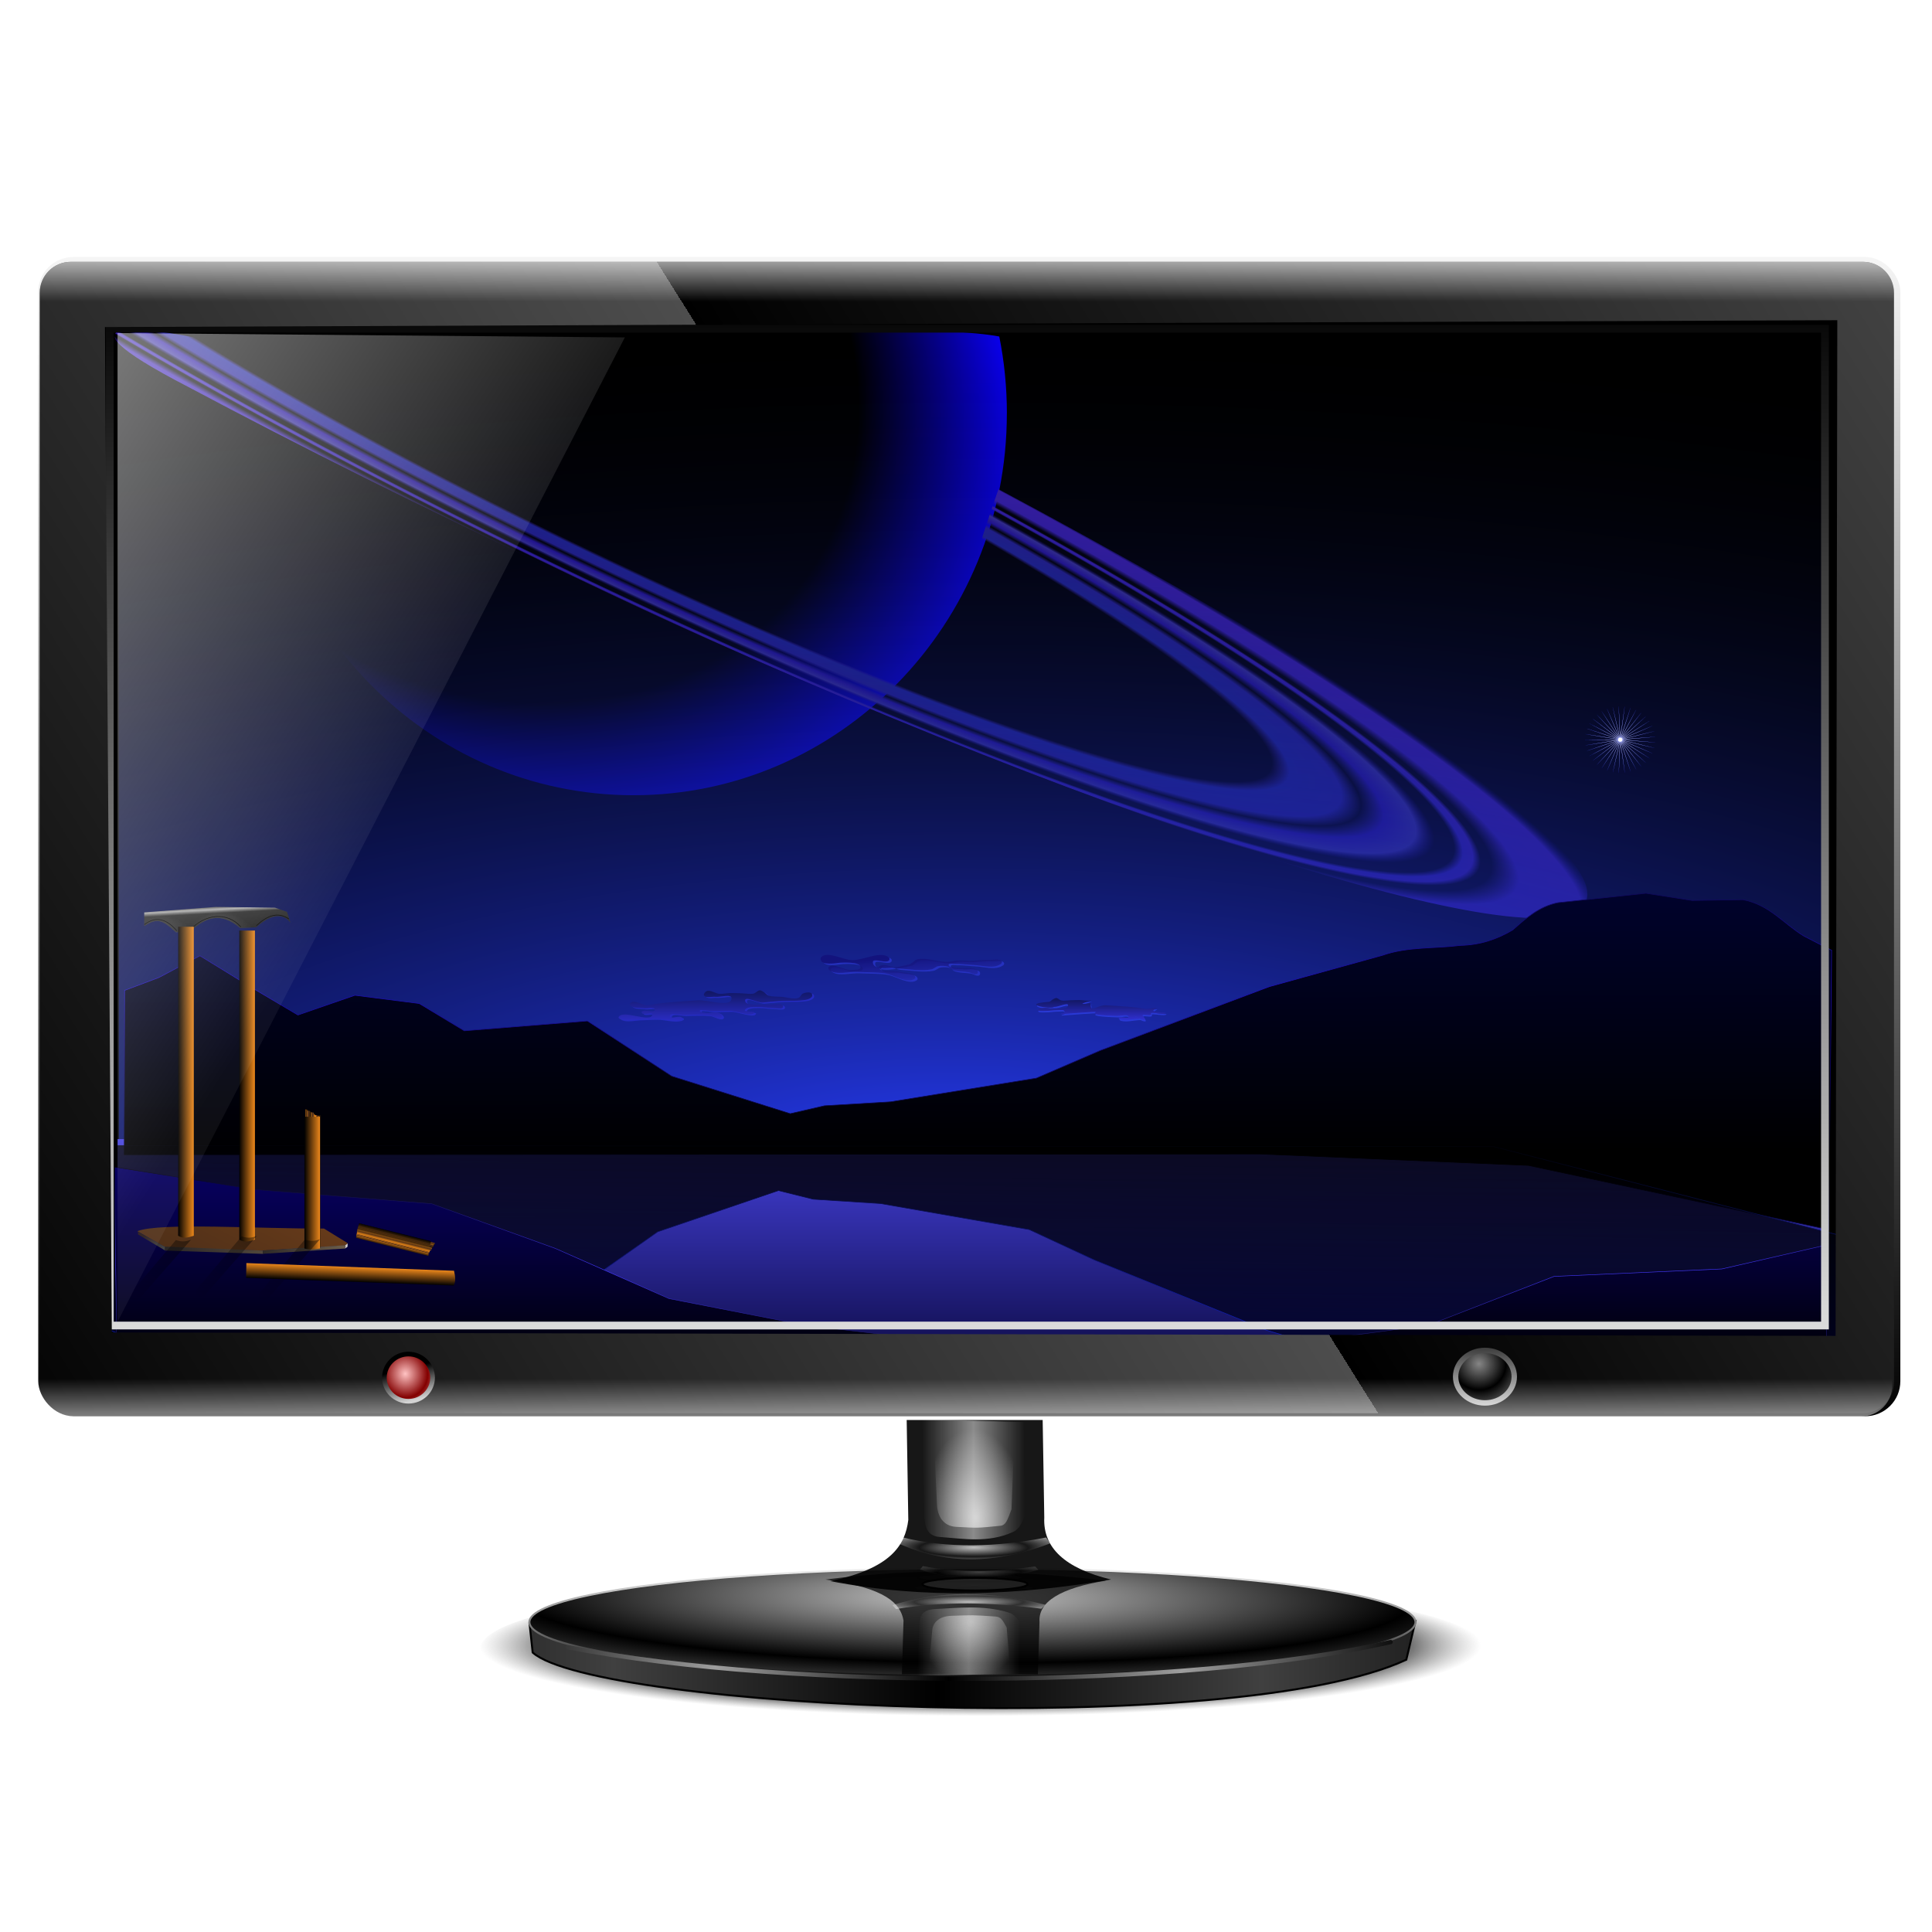 <?xml version="1.0" encoding="UTF-8" standalone="no"?>
<svg
   xmlns:dc="http://purl.org/dc/elements/1.1/"
   xmlns:cc="http://creativecommons.org/ns#"
   xmlns:rdf="http://www.w3.org/1999/02/22-rdf-syntax-ns#"
   xmlns:svg="http://www.w3.org/2000/svg"
   xmlns="http://www.w3.org/2000/svg"
   xmlns:xlink="http://www.w3.org/1999/xlink"
   xmlns:sodipodi="http://sodipodi.sourceforge.net/DTD/sodipodi-0.dtd"
   xmlns:inkscape="http://www.inkscape.org/namespaces/inkscape"
   width="255"
   height="255"
   viewBox="0 0 67.469 67.469"
   version="1.1"
   id="svg8"
   inkscape:version="1.0 (4035a4f, 2020-05-01)"
   sodipodi:docname="preferences-desktop-effetcs.svg">
  <defs
     id="defs2">
    <linearGradient
       inkscape:collect="always"
       id="linearGradient1203">
      <stop
         style="stop-color:#000000;stop-opacity:1"
         id="stop1199"
         stop-color="#4642e0"
         stop-opacity="1" />
      <stop
         style="stop-color:#000000;stop-opacity:1"
         offset="0.693"
         stop-opacity="1"
         stop-color="#4642e0"
         id="stop1205" />
      <stop
         style="stop-color:#0a00ff;stop-opacity:1"
         offset="1"
         id="stop1201"
         stop-color="#0a083d"
         stop-opacity="1" />
    </linearGradient>
    <linearGradient
       inkscape:collect="always"
       id="linearGradient984">
      <stop
         style="stop-color:#ffffff;stop-opacity:0.544"
         offset="0"
         id="stop980" />
      <stop
         style="stop-color:#ffffff;stop-opacity:0.056"
         offset="1"
         id="stop982" />
    </linearGradient>
    <clipPath
       clipPathUnits="userSpaceOnUse"
       id="clipPath2059">
      <path
         d="m -10.1,231.685 c 3.559,2.506 4.832,-0.585 2.965,-3.064 -3.182,-4.225 -6.444,-9.84 -12.355,-15.913 -2.595,-2.669 -11.861,-7.808 -11.861,-7.808 0,0 -0.115,-2.188 -0.099,-3.064 0.011,-0.582 -0.566,-0.564 -0.89,-0.297 -0.782,0.645 -2.471,2.57 -2.471,2.57 l -1.68,-0.099 -1.087,-1.581 c -0.297,-0.411 -0.636,-0.346 -0.89,0 -0.545,1.85 -0.879,3.885 -3.459,3.954 l 4.448,3.954 c 7.766,1.553 15.579,5.585 20.262,14.332 0,0 4.526,5.194 7.116,7.018 z"
         id="path2061"
         sodipodi:nodetypes="csscsscccccccs"
         inkscape:connector-curvature="0"
         stroke-dasharray="none"
         stroke-opacity="1"
         fill="#ffffff"
         fill-rule="evenodd"
         stroke="none"
         stroke-linejoin="miter"
         fill-opacity="1"
         stroke-linecap="butt"
         stroke-width="0.048"
         stroke-miterlimit="4" />
    </clipPath>
    <clipPath
       id="clipPath2059-5"
       clipPathUnits="userSpaceOnUse">
      <path
         stroke-miterlimit="4"
         stroke-width="0.048"
         stroke-linecap="butt"
         fill-opacity="1"
         stroke-linejoin="miter"
         stroke="none"
         fill-rule="evenodd"
         fill="#ffffff"
         stroke-opacity="1"
         stroke-dasharray="none"
         inkscape:connector-curvature="0"
         sodipodi:nodetypes="csscsscccccccs"
         id="path2061-3"
         d="m -10.1,231.685 c 3.559,2.506 4.832,-0.585 2.965,-3.064 -3.182,-4.225 -6.444,-9.84 -12.355,-15.913 -2.595,-2.669 -11.861,-7.808 -11.861,-7.808 0,0 -0.115,-2.188 -0.099,-3.064 0.011,-0.582 -0.566,-0.564 -0.89,-0.297 -0.782,0.645 -2.471,2.57 -2.471,2.57 l -1.68,-0.099 -1.087,-1.581 c -0.297,-0.411 -0.636,-0.346 -0.89,0 -0.545,1.85 -0.879,3.885 -3.459,3.954 l 4.448,3.954 c 7.766,1.553 15.579,5.585 20.262,14.332 0,0 4.526,5.194 7.116,7.018 z" />
    </clipPath>
    <clipPath
       id="clipPath">
      <path
         fill-opacity="0.95"
         stroke="none"
         fill="#1b1b1b"
         sodipodi:nodetypes="csssscc"
         inkscape:connector-curvature="0"
         id="rect5264"
         d="m -515.73,435.564 v 5.838 c 0,9.743 -7.844,17.587 -17.587,17.587 h -135.051 c -9.743,0 -17.587,-7.844 -17.587,-17.587 v -5.838 z" />
    </clipPath>
    <clipPath
       clipPathUnits="userSpaceOnUse"
       id="clipPath2059-7">
      <path
         d="m -10.1,231.685 c 3.559,2.506 4.832,-0.585 2.965,-3.064 -3.182,-4.225 -6.444,-9.84 -12.355,-15.913 -2.595,-2.669 -11.861,-7.808 -11.861,-7.808 0,0 -0.115,-2.188 -0.099,-3.064 0.011,-0.582 -0.566,-0.564 -0.89,-0.297 -0.782,0.645 -2.471,2.57 -2.471,2.57 l -1.68,-0.099 -1.087,-1.581 c -0.297,-0.411 -0.636,-0.346 -0.89,0 -0.545,1.85 -0.879,3.885 -3.459,3.954 l 4.448,3.954 c 7.766,1.553 15.579,5.585 20.262,14.332 0,0 4.526,5.194 7.116,7.018 z"
         id="path2061-5"
         sodipodi:nodetypes="csscsscccccccs"
         inkscape:connector-curvature="0"
         stroke-dasharray="none"
         stroke-opacity="1"
         fill="#ffffff"
         fill-rule="evenodd"
         stroke="none"
         stroke-linejoin="miter"
         fill-opacity="1"
         stroke-linecap="butt"
         stroke-width="0.048"
         stroke-miterlimit="4" />
    </clipPath>
    <clipPath
       clipPathUnits="userSpaceOnUse"
       id="clipPath1162">
      <path
         stroke-miterlimit="4"
         stroke-width="0.071"
         stroke-linecap="round"
         fill-opacity="0.347"
         stroke-linejoin="round"
         stroke="none"
         fill="#000000"
         stroke-opacity="1"
         stroke-dasharray="none"
         inkscape:connector-curvature="0"
         d="m -65.65,239.846 c -9.358,0 -16.952,7.594 -16.952,16.952 0,9.358 7.594,16.941 16.952,16.941 0.292,0 0.579,-0.008 0.868,-0.022 2.123,-0.108 4.148,-0.606 5.995,-1.424 l 2.67,3.971 c -0.226,0.495 -0.245,0.964 -0.011,1.313 l 15.673,23.326 c 0.495,0.737 1.944,0.632 3.248,-0.245 1.304,-0.876 1.964,-2.177 1.468,-2.914 L -51.423,274.417 c -0.233,-0.347 -0.683,-0.499 -1.224,-0.478 l -2.558,-3.804 c 3.96,-3.1 6.507,-7.92 6.507,-13.337 0,-9.358 -7.594,-16.952 -16.952,-16.952 z m 0,2.581 c 7.929,0 14.371,6.442 14.371,14.371 0,7.929 -6.442,14.36 -14.371,14.36 -7.929,0 -14.349,-6.431 -14.349,-14.36 0,-0.248 -0.001,-0.489 0.011,-0.734 0.384,-7.586 6.657,-13.637 14.338,-13.637 z"
         id="path1164" />
    </clipPath>
    <linearGradient
       id="linearGradient3408">
      <stop
         id="stop3410"
         stop-color="#000000"
         stop-opacity="1" />
      <stop
         offset="1"
         id="stop3412"
         stop-color="#1f3549"
         stop-opacity="1" />
    </linearGradient>
    <linearGradient
       id="linearGradient3343">
      <stop
         id="stop3345"
         stop-color="#005a7d"
         stop-opacity="1" />
      <stop
         offset="1"
         id="stop3347"
         stop-color="#000000"
         stop-opacity="0.184" />
    </linearGradient>
    <linearGradient
       id="linearGradient3262">
      <stop
         id="stop3264"
         stop-color="#000000"
         stop-opacity="1" />
      <stop
         offset="0.5"
         id="stop3270"
         stop-color="#000000"
         stop-opacity="1" />
      <stop
         id="stop3272"
         offset="0.75"
         stop-color="#000000"
         stop-opacity="1" />
      <stop
         id="stop3266"
         offset="1"
         stop-color="#13638e"
         stop-opacity="1" />
    </linearGradient>
    <linearGradient
       id="linearGradient3235">
      <stop
         id="stop3237"
         stop-color="#000000"
         stop-opacity="1" />
      <stop
         id="stop3239"
         offset="1"
         stop-color="#0a303f"
         stop-opacity="1" />
    </linearGradient>
    <linearGradient
       id="linearGradient3190">
      <stop
         id="stop3192"
         stop-color="#000000"
         stop-opacity="1" />
      <stop
         id="stop3194"
         offset="1"
         stop-color="#2d4c68"
         stop-opacity="1" />
    </linearGradient>
    <linearGradient
       inkscape:collect="always"
       id="linearGradient3168">
      <stop
         id="stop3170"
         stop-color="#000000"
         stop-opacity="1" />
      <stop
         offset="1"
         id="stop3172"
         stop-color="#ffffff"
         stop-opacity="1" />
    </linearGradient>
    <linearGradient
       id="linearGradient4284">
      <stop
         style="stop-color:#ffc3c3;stop-opacity:1"
         offset="0"
         id="stop4286" />
      <stop
         style="stop-color:#830000;stop-opacity:1"
         offset="1"
         id="stop4288" />
    </linearGradient>
    <linearGradient
       id="linearGradient4278">
      <stop
         id="stop4280"
         offset="0"
         style="stop-color:#000000;stop-opacity:1" />
      <stop
         id="stop4282"
         offset="1"
         style="stop-color:#d3d3d3;stop-opacity:1" />
    </linearGradient>
    <linearGradient
       id="linearGradient4250"
       inkscape:collect="always">
      <stop
         id="stop4252"
         offset="0"
         style="stop-color:#000000;stop-opacity:1;" />
      <stop
         id="stop4254"
         offset="1"
         style="stop-color:#404040;stop-opacity:1" />
    </linearGradient>
    <linearGradient
       id="linearGradient4240"
       inkscape:collect="always">
      <stop
         id="stop4242"
         offset="0"
         style="stop-color:#000000;stop-opacity:1" />
      <stop
         style="stop-color:#000000;stop-opacity:1"
         offset="0.786"
         id="stop4248" />
      <stop
         id="stop4244"
         offset="1"
         style="stop-color:#6f6f6f;stop-opacity:0;" />
    </linearGradient>
    <linearGradient
       id="linearGradient3405">
      <stop
         id="stop3407"
         offset="0"
         style="stop-color:#000000;stop-opacity:1" />
      <stop
         id="stop3409"
         offset="1"
         style="stop-color:#9e9e9e;stop-opacity:1;" />
    </linearGradient>
    <linearGradient
       id="linearGradient3376">
      <stop
         id="stop3378"
         offset="0"
         style="stop-color:#c9c9c9;stop-opacity:1;" />
      <stop
         id="stop3380"
         offset="1"
         style="stop-color:#000000;stop-opacity:1;" />
    </linearGradient>
    <linearGradient
       id="linearGradient3328">
      <stop
         id="stop3330"
         offset="0"
         style="stop-color:#ffffff;stop-opacity:0.5;" />
      <stop
         id="stop3332"
         offset="1"
         style="stop-color:#ffffff;stop-opacity:0;" />
    </linearGradient>
    <linearGradient
       id="linearGradient3320">
      <stop
         id="stop3322"
         offset="0"
         style="stop-color:#ffffff;stop-opacity:0.659;" />
      <stop
         id="stop3324"
         offset="1"
         style="stop-color:#ffffff;stop-opacity:0;" />
    </linearGradient>
    <linearGradient
       id="linearGradient3312">
      <stop
         style="stop-color:#575757;stop-opacity:0.714;"
         offset="0"
         id="stop3314" />
      <stop
         style="stop-color:#515151;stop-opacity:0;"
         offset="1"
         id="stop3316" />
    </linearGradient>
    <linearGradient
       id="linearGradient3298">
      <stop
         id="stop3300"
         offset="0"
         style="stop-color:#ffffff;stop-opacity:0.714;" />
      <stop
         id="stop3302"
         offset="1"
         style="stop-color:#ffffff;stop-opacity:0;" />
    </linearGradient>
    <linearGradient
       id="linearGradient3278">
      <stop
         id="stop3280"
         offset="0"
         style="stop-color:#868686;stop-opacity:1;" />
      <stop
         id="stop3282"
         offset="1"
         style="stop-color:#000000;stop-opacity:1;" />
    </linearGradient>
    <linearGradient
       id="linearGradient3245-3">
      <stop
         style="stop-color:#ffffff;stop-opacity:1;"
         offset="0"
         id="stop3247" />
      <stop
         style="stop-color:#ffffff;stop-opacity:0;"
         offset="1"
         id="stop3249" />
    </linearGradient>
    <linearGradient
       id="linearGradient3196">
      <stop
         id="stop3198"
         offset="0"
         style="stop-color:#000000;stop-opacity:1;" />
      <stop
         id="stop3200"
         offset="1"
         style="stop-color:#4d4d4d;stop-opacity:1;" />
    </linearGradient>
    <linearGradient
       id="linearGradient3182">
      <stop
         id="stop3184"
         offset="0"
         style="stop-color:#000000;stop-opacity:1;" />
      <stop
         id="stop3186"
         offset="1"
         style="stop-color:#454545;stop-opacity:1;" />
    </linearGradient>
    <inkscape:perspective
       id="perspective9"
       inkscape:persp3d-origin="372.04724 : 350.78739 : 1"
       inkscape:vp_z="744.09448 : 526.18109 : 1"
       inkscape:vp_y="0 : 1000 : 0"
       inkscape:vp_x="0 : 526.18109 : 1"
       sodipodi:type="inkscape:persp3d" />
    <linearGradient
       gradientUnits="userSpaceOnUse"
       y2="-4.434"
       x2="268.051"
       y1="620.813"
       x1="268.051"
       id="linearGradient3164"
       xlink:href="#linearGradient3168"
       inkscape:collect="always" />
    <linearGradient
       gradientUnits="userSpaceOnUse"
       y2="657.146"
       x2="534.102"
       y1="32.794"
       x1="534.102"
       id="linearGradient3174"
       xlink:href="#linearGradient3168"
       inkscape:collect="always" />
    <linearGradient
       gradientUnits="userSpaceOnUse"
       y2="14.189"
       x2="427.681"
       y1="608.39"
       x1="427.681"
       id="linearGradient3188"
       xlink:href="#linearGradient3182"
       inkscape:collect="always" />
    <linearGradient
       spreadMethod="repeat"
       gradientUnits="userSpaceOnUse"
       y2="242.998"
       x2="489.755"
       y1="571.127"
       x1="-33.928"
       id="linearGradient3217"
       xlink:href="#linearGradient3196"
       inkscape:collect="always" />
    <linearGradient
       y2="55.877"
       x2="502.608"
       y1="-0.882"
       x1="502.608"
       spreadMethod="pad"
       gradientUnits="userSpaceOnUse"
       id="linearGradient3251"
       xlink:href="#linearGradient3245-3"
       inkscape:collect="always" />
    <linearGradient
       gradientTransform="matrix(1,0,0,-1,-0.887,640.174)"
       y2="55.877"
       x2="502.608"
       y1="-0.882"
       x1="502.608"
       spreadMethod="pad"
       gradientUnits="userSpaceOnUse"
       id="linearGradient3255"
       xlink:href="#linearGradient3245-3"
       inkscape:collect="always" />
    <linearGradient
       gradientUnits="userSpaceOnUse"
       y2="647.39"
       x2="249.201"
       y1="586.199"
       x1="249.201"
       id="linearGradient3268"
       xlink:href="#linearGradient3168"
       inkscape:collect="always" />
    <radialGradient
       spreadMethod="reflect"
       gradientUnits="userSpaceOnUse"
       gradientTransform="matrix(0.843,0.012,-0.009,0.63,43.534,223.751)"
       r="26.831"
       fy="607.831"
       fx="242.566"
       cy="607.831"
       cx="242.566"
       id="radialGradient3276"
       xlink:href="#linearGradient3278"
       inkscape:collect="always" />
    <radialGradient
       r="26.831"
       fy="607.831"
       fx="242.566"
       cy="607.831"
       cx="242.566"
       spreadMethod="reflect"
       gradientTransform="matrix(0.843,0.012,-0.009,0.63,43.534,223.751)"
       gradientUnits="userSpaceOnUse"
       id="radialGradient3286"
       xlink:href="#linearGradient3278"
       inkscape:collect="always" />
    <linearGradient
       y2="636.507"
       x2="-506.284"
       y1="636.507"
       x1="-532.65"
       spreadMethod="reflect"
       gradientTransform="translate(328.188,34.899)"
       gradientUnits="userSpaceOnUse"
       id="linearGradient3344"
       xlink:href="#linearGradient3328"
       inkscape:collect="always" />
    <radialGradient
       r="21.175"
       fy="649.881"
       fx="-531.294"
       cy="649.881"
       cx="-531.294"
       gradientTransform="matrix(1.273,-0.069,0.116,2.146,397.739,-744.966)"
       gradientUnits="userSpaceOnUse"
       id="radialGradient3346"
       xlink:href="#linearGradient3320"
       inkscape:collect="always" />
    <radialGradient
       r="39.844"
       fy="663.49"
       fx="-532.514"
       cy="663.49"
       cx="-532.514"
       spreadMethod="reflect"
       gradientTransform="matrix(0.701,-3.5376671e-8,0,0.115,168.967,625.499)"
       gradientUnits="userSpaceOnUse"
       id="radialGradient3348"
       xlink:href="#linearGradient3298"
       inkscape:collect="always" />
    <radialGradient
       r="39.844"
       fy="663.49"
       fx="-532.514"
       cy="663.49"
       cx="-532.514"
       spreadMethod="reflect"
       gradientTransform="matrix(0.542,-2.031218e-8,0,0.066,86.991,670.648)"
       gradientUnits="userSpaceOnUse"
       id="radialGradient3350"
       xlink:href="#linearGradient3312"
       inkscape:collect="always" />
    <radialGradient
       r="21.175"
       fy="649.881"
       fx="-531.294"
       cy="649.881"
       cx="-531.294"
       gradientTransform="matrix(1.273,-0.069,0.116,2.146,397.739,-744.966)"
       gradientUnits="userSpaceOnUse"
       id="radialGradient3368"
       xlink:href="#linearGradient3320"
       inkscape:collect="always" />
    <radialGradient
       r="39.844"
       fy="663.49"
       fx="-532.514"
       cy="663.49"
       cx="-532.514"
       spreadMethod="reflect"
       gradientTransform="matrix(0.701,-3.5376671e-8,0,0.115,168.967,625.499)"
       gradientUnits="userSpaceOnUse"
       id="radialGradient3370"
       xlink:href="#linearGradient3298"
       inkscape:collect="always" />
    <radialGradient
       r="39.844"
       fy="663.49"
       fx="-532.514"
       cy="663.49"
       cx="-532.514"
       spreadMethod="reflect"
       gradientTransform="matrix(0.542,-2.031218e-8,0,0.066,86.991,670.648)"
       gradientUnits="userSpaceOnUse"
       id="radialGradient3372"
       xlink:href="#linearGradient3312"
       inkscape:collect="always" />
    <radialGradient
       r="228.017"
       fy="603.626"
       fx="-536.913"
       cy="603.626"
       cx="-536.913"
       spreadMethod="reflect"
       gradientTransform="matrix(1.013,0.01,-0.001,0.147,7.725,608.028)"
       gradientUnits="userSpaceOnUse"
       id="radialGradient3416"
       xlink:href="#linearGradient3376"
       inkscape:collect="always" />
    <linearGradient
       y2="672.866"
       x2="-516.279"
       y1="735.961"
       x1="-516.279"
       gradientUnits="userSpaceOnUse"
       id="linearGradient3418"
       xlink:href="#linearGradient3168"
       inkscape:collect="always" />
    <linearGradient
       y2="805.696"
       x2="-425.339"
       y1="805.696"
       x1="-545.131"
       spreadMethod="reflect"
       gradientUnits="userSpaceOnUse"
       id="linearGradient3420"
       xlink:href="#linearGradient3405"
       inkscape:collect="always" />
    <radialGradient
       r="26.831"
       fy="607.831"
       fx="242.566"
       cy="607.831"
       cx="242.566"
       spreadMethod="reflect"
       gradientTransform="matrix(0.029,5.761902e-4,-2.9846826e-4,0.031,7.301,258.525)"
       gradientUnits="userSpaceOnUse"
       id="radialGradient3464"
       xlink:href="#linearGradient4284"
       inkscape:collect="always" />
    <linearGradient
       gradientTransform="matrix(0.034,0,0,0.049,5.826,247.581)"
       y2="629.928"
       x2="252.02"
       y1="606.654"
       x1="247.999"
       gradientUnits="userSpaceOnUse"
       id="linearGradient3466"
       xlink:href="#linearGradient4278"
       inkscape:collect="always" />
    <radialGradient
       r="26.831"
       fy="607.831"
       fx="242.566"
       cy="607.831"
       cx="242.566"
       spreadMethod="reflect"
       gradientTransform="matrix(0.035,6.411587e-4,-3.6335538e-4,0.034,43.379,256.335)"
       gradientUnits="userSpaceOnUse"
       id="radialGradient3468"
       xlink:href="#linearGradient3278"
       inkscape:collect="always" />
    <linearGradient
       gradientTransform="matrix(0.041,0,0,0.054,41.584,244.157)"
       y2="647.39"
       x2="249.201"
       y1="586.199"
       x1="249.201"
       gradientUnits="userSpaceOnUse"
       id="linearGradient3470"
       xlink:href="#linearGradient3168"
       inkscape:collect="always" />
    <linearGradient
       y2="41.396"
       x2="502.608"
       y1="2.46"
       x1="502.608"
       spreadMethod="pad"
       gradientTransform="matrix(0.068,0,0,-0.068,-1.016,280.496)"
       gradientUnits="userSpaceOnUse"
       id="linearGradient3475"
       xlink:href="#linearGradient3245-3"
       inkscape:collect="always" />
    <linearGradient
       gradientTransform="matrix(0.068,0,0,0.068,-0.956,237.172)"
       y2="42.51"
       x2="502.608"
       y1="9.143"
       x1="502.608"
       spreadMethod="pad"
       gradientUnits="userSpaceOnUse"
       id="linearGradient3478"
       xlink:href="#linearGradient3245-3"
       inkscape:collect="always" />
    <linearGradient
       gradientTransform="matrix(0.068,0,0,0.068,-0.956,237.172)"
       y2="242.998"
       x2="489.755"
       y1="571.127"
       x1="-33.928"
       spreadMethod="repeat"
       gradientUnits="userSpaceOnUse"
       id="linearGradient3481"
       xlink:href="#linearGradient3196"
       inkscape:collect="always" />
    <linearGradient
       gradientTransform="matrix(0.068,0,0,0.068,-1.147,237.17)"
       y2="657.146"
       x2="534.102"
       y1="32.794"
       x1="534.102"
       gradientUnits="userSpaceOnUse"
       id="linearGradient3486"
       xlink:href="#linearGradient3168"
       inkscape:collect="always" />
    <linearGradient
       gradientTransform="matrix(0.068,0,0,0.068,-0.87,237.141)"
       y2="-4.434"
       x2="268.051"
       y1="620.813"
       x1="268.051"
       gradientUnits="userSpaceOnUse"
       id="linearGradient3489"
       xlink:href="#linearGradient3168"
       inkscape:collect="always" />
    <linearGradient
       y2="14.189"
       x2="427.681"
       y1="608.39"
       x1="427.681"
       gradientTransform="translate(5.495,25.275)"
       gradientUnits="userSpaceOnUse"
       id="linearGradient3496"
       xlink:href="#linearGradient3182"
       inkscape:collect="always" />
    <linearGradient
       y2="657.146"
       x2="534.102"
       y1="32.794"
       x1="534.102"
       gradientTransform="translate(5.495,25.275)"
       gradientUnits="userSpaceOnUse"
       id="linearGradient3498"
       xlink:href="#linearGradient3168"
       inkscape:collect="always" />
    <linearGradient
       y2="14.189"
       x2="427.681"
       y1="608.39"
       x1="427.681"
       gradientTransform="translate(2.332,28.063)"
       gradientUnits="userSpaceOnUse"
       id="linearGradient3501"
       xlink:href="#linearGradient3182"
       inkscape:collect="always" />
    <linearGradient
       y2="657.146"
       x2="534.102"
       y1="32.794"
       x1="534.102"
       gradientTransform="translate(2.332,28.063)"
       gradientUnits="userSpaceOnUse"
       id="linearGradient3503"
       xlink:href="#linearGradient3168"
       inkscape:collect="always" />
    <radialGradient
       gradientUnits="userSpaceOnUse"
       gradientTransform="matrix(0.071,0,0,0.01,-3.284,279.795)"
       r="246.404"
       fy="720.159"
       fx="528.37"
       cy="720.159"
       cx="528.37"
       id="radialGradient4246"
       xlink:href="#linearGradient4240"
       inkscape:collect="always" />
    <linearGradient
       spreadMethod="reflect"
       gradientUnits="userSpaceOnUse"
       y2="803.368"
       x2="-384.608"
       y1="803.368"
       x1="-550.899"
       id="linearGradient4256"
       xlink:href="#linearGradient4250"
       inkscape:collect="always" />
    <linearGradient
       inkscape:collect="always"
       xlink:href="#linearGradient3328"
       id="linearGradient1315"
       gradientUnits="userSpaceOnUse"
       gradientTransform="translate(328.188,34.899)"
       x1="-532.65"
       y1="636.507"
       x2="-506.284"
       y2="636.507"
       spreadMethod="reflect" />
    <linearGradient
       inkscape:collect="always"
       xlink:href="#linearGradient984"
       id="linearGradient986"
       x1="1.96"
       y1="239.331"
       x2="18.695"
       y2="250.036"
       gradientUnits="userSpaceOnUse"
       gradientTransform="translate(-0.041,0.023)" />
    <linearGradient
       id="linearGradient1081">
      <stop
         id="stop1077"
         stop-color="#000000"
         stop-opacity="1" />
      <stop
         offset="1"
         id="stop1079"
         stop-color="#eb871b"
         stop-opacity="1" />
    </linearGradient>
    <linearGradient
       id="linearGradient1649"
       inkscape:collect="always">
      <stop
         stop-opacity="1"
         stop-color="#000000"
         id="stop1645" />
      <stop
         stop-opacity="1"
         stop-color="#101fba"
         id="stop1647"
         offset="1" />
    </linearGradient>
    <linearGradient
       id="linearGradient1643"
       inkscape:collect="always">
      <stop
         stop-opacity="1"
         stop-color="#000000"
         id="stop1639" />
      <stop
         stop-opacity="1"
         stop-color="#4438ff"
         id="stop1641"
         offset="1" />
    </linearGradient>
    <linearGradient
       id="linearGradient1637"
       inkscape:collect="always">
      <stop
         stop-opacity="1"
         stop-color="#000000"
         id="stop1633" />
      <stop
         stop-opacity="1"
         stop-color="#000447"
         id="stop1635"
         offset="1" />
    </linearGradient>
    <linearGradient
       id="linearGradient1631"
       inkscape:collect="always">
      <stop
         stop-opacity="1"
         stop-color="#000000"
         id="stop1627" />
      <stop
         stop-opacity="1"
         stop-color="#1f10ba"
         id="stop1629"
         offset="1" />
    </linearGradient>
    <linearGradient
       id="linearGradient3701">
      <stop
         stop-opacity="0.585"
         stop-color="#000000"
         id="stop3703" />
      <stop
         stop-opacity="0"
         stop-color="#000000"
         offset="1"
         id="stop3705" />
    </linearGradient>
    <linearGradient
       id="linearGradient3683">
      <stop
         stop-opacity="1"
         stop-color="#000000"
         id="stop3685" />
      <stop
         stop-opacity="0"
         stop-color="#eb871b"
         id="stop3687"
         offset="1" />
    </linearGradient>
    <linearGradient
       id="linearGradient3580">
      <stop
         stop-opacity="1"
         stop-color="#000000"
         id="stop3583" />
      <stop
         stop-opacity="0"
         stop-color="#000000"
         offset="1"
         id="stop3585" />
    </linearGradient>
    <linearGradient
       id="linearGradient3539">
      <stop
         stop-opacity="1"
         stop-color="#4e2f18"
         id="stop3541" />
      <stop
         stop-opacity="1"
         stop-color="#653a1a"
         id="stop3543"
         offset="1" />
    </linearGradient>
    <linearGradient
       id="linearGradient3971"
       inkscape:collect="always">
      <stop
         stop-opacity="1"
         stop-color="#827171"
         id="stop3973" />
      <stop
         stop-opacity="1"
         stop-color="#f0f0f0"
         id="stop3975"
         offset="1" />
    </linearGradient>
    <linearGradient
       inkscape:collect="always"
       id="linearGradient3350">
      <stop
         stop-opacity="1"
         stop-color="#273dff"
         id="stop3352" />
      <stop
         stop-opacity="0"
         stop-color="#000109"
         offset="1"
         id="stop3354" />
    </linearGradient>
    <linearGradient
       id="linearGradient3332">
      <stop
         stop-opacity="1"
         stop-color="#000000"
         id="stop3334" />
      <stop
         stop-opacity="1"
         stop-color="#000000"
         offset="0.748"
         id="stop3340" />
      <stop
         stop-opacity="1"
         stop-color="#b59020"
         id="stop3336"
         offset="1" />
    </linearGradient>
    <linearGradient
       id="linearGradient3294">
      <stop
         stop-opacity="0"
         stop-color="#b59020"
         id="stop3296" />
      <stop
         stop-opacity="0"
         stop-color="#a78721"
         offset="0.374"
         id="stop3324-6" />
      <stop
         style="stop-color:#3722a0;stop-opacity:0"
         stop-opacity="0"
         stop-color="#a08322"
         id="stop3326"
         offset="0.656" />
      <stop
         style="stop-color:#22259d;stop-opacity:1"
         stop-opacity="1"
         stop-color="#9d8122"
         offset="0.674"
         id="stop3328" />
      <stop
         style="stop-color:#26229b;stop-opacity:1"
         stop-opacity="1"
         stop-color="#9b8022"
         id="stop3330-7"
         offset="0.727" />
      <stop
         style="stop-color:#2c239a;stop-opacity:0"
         stop-opacity="0"
         stop-color="#9a7f23"
         offset="0.747"
         id="stop3316-5" />
      <stop
         style="stop-color:#2815a5;stop-opacity:1"
         stop-opacity="1"
         stop-color="#8f7c45"
         id="stop3318"
         offset="0.77" />
      <stop
         style="stop-color:#3b32a2;stop-opacity:1"
         stop-opacity="1"
         stop-color="#a28732"
         offset="0.803"
         id="stop3320" />
      <stop
         style="stop-color:#17097d;stop-opacity:0"
         stop-opacity="0"
         stop-color="#ab8e29"
         id="stop3322-3"
         offset="0.822" />
      <stop
         style="stop-color:#3120b5;stop-opacity:0"
         stop-opacity="0"
         stop-color="#b56f20"
         offset="0.842"
         id="stop3308" />
      <stop
         style="stop-color:#3520b5;stop-opacity:1"
         stop-opacity="1"
         stop-color="#b57b20"
         id="stop3310"
         offset="0.851" />
      <stop
         style="stop-color:#3b20b5;stop-opacity:1"
         stop-opacity="1"
         stop-color="#b57620"
         offset="0.861"
         id="stop3312" />
      <stop
         style="stop-color:#3920b5;stop-opacity:0"
         stop-opacity="0"
         stop-color="#b58620"
         id="stop3314-5"
         offset="0.869" />
      <stop
         style="stop-color:#3b20b5;stop-opacity:0"
         stop-opacity="0"
         stop-color="#b59020"
         offset="0.88"
         id="stop3302-6" />
      <stop
         style="stop-color:#3a20b5;stop-opacity:1"
         stop-opacity="1"
         stop-color="#b59020"
         id="stop3304"
         offset="0.908" />
      <stop
         style="stop-color:#3d20b5;stop-opacity:1"
         stop-opacity="1"
         stop-color="#b59020"
         offset="0.972"
         id="stop3306" />
      <stop
         style="stop-color:#06025e;stop-opacity:0"
         stop-opacity="0"
         stop-color="#b59020"
         id="stop3298"
         offset="1" />
    </linearGradient>
    <linearGradient
       inkscape:collect="always"
       id="linearGradient3617">
      <stop
         stop-opacity="0.92"
         stop-color="#000000"
         id="stop3619" />
      <stop
         stop-opacity="0.733"
         stop-color="#000347"
         offset="1"
         id="stop3621" />
    </linearGradient>
    <linearGradient
       inkscape:collect="always"
       id="linearGradient3429">
      <stop
         stop-opacity="0.337"
         stop-color="#221884"
         id="stop3431" />
      <stop
         stop-opacity="1"
         stop-color="#110973"
         offset="1"
         id="stop3433" />
    </linearGradient>
    <linearGradient
       inkscape:collect="always"
       id="linearGradient3247">
      <stop
         stop-opacity="1"
         stop-color="#000000"
         id="stop3249-2" />
      <stop
         stop-opacity="1"
         stop-color="#080076"
         offset="1"
         id="stop3251" />
    </linearGradient>
    <linearGradient
       id="linearGradient3237"
       inkscape:collect="always">
      <stop
         stop-opacity="1"
         stop-color="#4642e0"
         id="stop3239-9" />
      <stop
         stop-opacity="1"
         stop-color="#0a083d"
         id="stop3241"
         offset="1" />
    </linearGradient>
    <linearGradient
       inkscape:collect="always"
       xlink:href="#linearGradient1649"
       id="linearGradient3313"
       gradientUnits="userSpaceOnUse"
       spreadMethod="reflect"
       x1="1282.25"
       y1="945.9"
       x2="1282.25"
       y2="634.99"
       gradientTransform="matrix(1.023,0,0,-1,-26.225,2153.695)" />
    <linearGradient
       inkscape:collect="always"
       xlink:href="#linearGradient1643"
       id="linearGradient3425"
       x1="-1623.72"
       y1="507.51"
       x2="-1623.72"
       y2="566.01"
       gradientUnits="userSpaceOnUse"
       gradientTransform="translate(2523.367,461.929)" />
    <linearGradient
       inkscape:collect="always"
       xlink:href="#linearGradient3429"
       id="linearGradient3435"
       x1="-612.73"
       y1="434.55"
       x2="-609.5"
       y2="392.23"
       gradientUnits="userSpaceOnUse"
       gradientTransform="matrix(-1,0,0,1,582.232,532.14)" />
    <linearGradient
       y2="566.01"
       x2="-1623.72"
       y1="507.51"
       x1="-1623.72"
       gradientTransform="matrix(-0.803,0,0,0.725,163.018,615.806)"
       gradientUnits="userSpaceOnUse"
       id="linearGradient3587"
       xlink:href="#linearGradient1643"
       inkscape:collect="always" />
    <linearGradient
       y2="364.49"
       x2="1198.08"
       y1="930.53"
       x1="1209.8"
       gradientTransform="matrix(1.023,0,0,-1,-26.225,2153.695)"
       gradientUnits="userSpaceOnUse"
       id="linearGradient3615"
       xlink:href="#linearGradient3617"
       inkscape:collect="always" />
    <linearGradient
       id="linearGradient3337">
      <stop
         stop-opacity="1"
         stop-color="#935c13"
         id="stop3339" />
      <stop
         stop-opacity="1"
         stop-color="#3b1f1f"
         offset="1"
         id="stop3341" />
    </linearGradient>
    <linearGradient
       id="linearGradient3380">
      <stop
         stop-opacity="1"
         stop-color="#a2a2a2"
         id="stop3382" />
      <stop
         stop-opacity="1"
         stop-color="#363636"
         id="stop3390"
         offset="0.199" />
      <stop
         stop-opacity="1"
         stop-color="#2e2e2e"
         id="stop3388"
         offset="0.851" />
      <stop
         stop-opacity="1"
         stop-color="#acacac"
         offset="1"
         id="stop3384" />
    </linearGradient>
    <linearGradient
       id="linearGradient3394">
      <stop
         stop-opacity="1"
         stop-color="#ffffff"
         id="stop3401" />
      <stop
         stop-opacity="0"
         stop-color="#acacac"
         id="stop3403"
         offset="1" />
    </linearGradient>
    <linearGradient
       inkscape:collect="always"
       id="linearGradient3437">
      <stop
         stop-opacity="1"
         stop-color="#292525"
         id="stop3439" />
      <stop
         stop-opacity="1"
         stop-color="#74644f"
         offset="1"
         id="stop3441" />
    </linearGradient>
    <linearGradient
       inkscape:collect="always"
       id="linearGradient3448">
      <stop
         stop-opacity="1"
         stop-color="#281a1a"
         id="stop3450" />
      <stop
         stop-opacity="1"
         stop-color="#444444"
         offset="1"
         id="stop3452" />
    </linearGradient>
    <linearGradient
       y2="666.72"
       x2="61.852"
       y1="666.72"
       x1="52.11"
       spreadMethod="reflect"
       gradientTransform="translate(-191.106,701.352)"
       gradientUnits="userSpaceOnUse"
       id="linearGradient2913"
       xlink:href="#linearGradient1081"
       inkscape:collect="always" />
    <linearGradient
       y2="666.72"
       x2="61.852"
       y1="666.72"
       x1="52.11"
       spreadMethod="reflect"
       gradientTransform="matrix(0.173,0,0,1,-150.189,701.002)"
       gradientUnits="userSpaceOnUse"
       id="linearGradient2915"
       xlink:href="#linearGradient3337"
       inkscape:collect="always" />
    <linearGradient
       y2="666.72"
       x2="61.852"
       y1="666.72"
       x1="52.11"
       spreadMethod="reflect"
       gradientTransform="matrix(0.173,0,0,1,-143.819,701.379)"
       gradientUnits="userSpaceOnUse"
       id="linearGradient2917"
       xlink:href="#linearGradient3337"
       inkscape:collect="always" />
    <linearGradient
       y2="666.72"
       x2="61.852"
       y1="666.72"
       x1="52.11"
       spreadMethod="reflect"
       gradientTransform="matrix(0.105,0,0,1,-132.892,701.352)"
       gradientUnits="userSpaceOnUse"
       id="linearGradient2919"
       xlink:href="#linearGradient3337"
       inkscape:collect="always" />
    <linearGradient
       y2="666.72"
       x2="69.55"
       y1="666.72"
       x1="45.782"
       spreadMethod="reflect"
       gradientTransform="matrix(1,0,0,0.414,-191.206,1177.091)"
       gradientUnits="userSpaceOnUse"
       id="linearGradient2921"
       xlink:href="#linearGradient3683"
       inkscape:collect="always" />
    <linearGradient
       y2="897.93"
       x2="242.59"
       y1="921.47"
       x1="22.931"
       gradientTransform="matrix(0.032,-4.5212503e-4,0.022,0.013,-15.535,261.253)"
       gradientUnits="userSpaceOnUse"
       id="linearGradient2960"
       xlink:href="#linearGradient3539"
       inkscape:collect="always" />
    <linearGradient
       y2="392.65"
       x2="78.58"
       y1="433.34"
       x1="79.04"
       spreadMethod="reflect"
       gradientTransform="matrix(0.023,-0.001,0.001,0.022,5.08,252.745)"
       gradientUnits="userSpaceOnUse"
       id="linearGradient2978"
       xlink:href="#linearGradient3380"
       inkscape:collect="always" />
    <radialGradient
       r="110.56"
       fy="865.67"
       fx="83.9"
       cy="865.67"
       cx="83.9"
       spreadMethod="pad"
       gradientTransform="matrix(0.014,-0.002,0.003,0.017,4.057,248.717)"
       gradientUnits="userSpaceOnUse"
       id="radialGradient2980"
       xlink:href="#linearGradient3394"
       inkscape:collect="always" />
    <radialGradient
       r="110.56"
       fy="855.38"
       fx="-61.952"
       cy="855.38"
       cx="-61.952"
       spreadMethod="pad"
       gradientTransform="matrix(0.014,-0.002,0.003,0.017,4.057,248.717)"
       gradientUnits="userSpaceOnUse"
       id="radialGradient2982"
       xlink:href="#linearGradient3394"
       inkscape:collect="always" />
    <radialGradient
       r="110.56"
       fy="731.9"
       fx="234.67"
       cy="731.9"
       cx="234.67"
       spreadMethod="pad"
       gradientTransform="matrix(0.009,-0.002,0.002,0.007,6.179,257.803)"
       gradientUnits="userSpaceOnUse"
       id="radialGradient2984"
       xlink:href="#linearGradient3394"
       inkscape:collect="always" />
    <linearGradient
       y2="924.84"
       x2="225.4"
       y1="936.76"
       x1="24.842"
       gradientTransform="matrix(0.033,0,0,0.022,4.883,252.745)"
       gradientUnits="userSpaceOnUse"
       id="linearGradient2986"
       xlink:href="#linearGradient3437"
       inkscape:collect="always" />
    <linearGradient
       y2="935.96"
       x2="19.906"
       y1="911.99"
       x1="-7.806"
       gradientTransform="matrix(0.023,0,0,0.022,5.08,252.745)"
       gradientUnits="userSpaceOnUse"
       id="linearGradient2988"
       xlink:href="#linearGradient3448"
       inkscape:collect="always" />
    <linearGradient
       y2="1559.53"
       x2="-69.54"
       y1="1564.43"
       x1="-100.99"
       gradientTransform="matrix(0.023,0,0,0.022,13.991,239.174)"
       gradientUnits="userSpaceOnUse"
       id="linearGradient2990"
       xlink:href="#linearGradient3971"
       inkscape:collect="always" />
    <linearGradient
       y2="932.47"
       x2="130.37"
       y1="936.76"
       x1="24.842"
       gradientTransform="matrix(0.033,0,0,0.022,8.176,252.785)"
       gradientUnits="userSpaceOnUse"
       id="linearGradient2992"
       xlink:href="#linearGradient3437"
       inkscape:collect="always" />
    <linearGradient
       y2="1045.9"
       x2="-290.54"
       y1="1109.88"
       x1="-288.71"
       gradientTransform="matrix(0.023,0,0,0.022,14.092,238.289)"
       gradientUnits="userSpaceOnUse"
       id="linearGradient2994"
       xlink:href="#linearGradient3580"
       inkscape:collect="always" />
    <linearGradient
       y2="666.72"
       x2="69.55"
       y1="666.72"
       x1="45.782"
       spreadMethod="reflect"
       gradientTransform="matrix(0.023,0,0,0.021,5.163,253.058)"
       gradientUnits="userSpaceOnUse"
       id="linearGradient2996"
       xlink:href="#linearGradient1081"
       inkscape:collect="always" />
    <linearGradient
       y2="666.72"
       x2="69.55"
       y1="666.72"
       x1="45.782"
       spreadMethod="reflect"
       gradientTransform="matrix(0.023,0,0,0.021,7.298,253.192)"
       gradientUnits="userSpaceOnUse"
       id="linearGradient2998"
       xlink:href="#linearGradient1081"
       inkscape:collect="always" />
    <linearGradient
       y2="666.72"
       x2="69.55"
       y1="666.72"
       x1="45.782"
       spreadMethod="reflect"
       gradientTransform="matrix(1,0,0,0.414,-191.206,1177.091)"
       gradientUnits="userSpaceOnUse"
       id="linearGradient3008"
       xlink:href="#linearGradient1081"
       inkscape:collect="always" />
    <linearGradient
       y2="742.92"
       x2="52.02"
       y1="291.9"
       x1="65.41"
       spreadMethod="reflect"
       gradientTransform="matrix(0.019,0.013,-0.006,0.007,7.729,268.915)"
       gradientUnits="userSpaceOnUse"
       id="linearGradient3010"
       xlink:href="#linearGradient3701"
       inkscape:collect="always" />
    <linearGradient
       y2="742.92"
       x2="52.02"
       y1="291.9"
       x1="65.41"
       spreadMethod="reflect"
       gradientTransform="matrix(0.019,0.013,-0.006,0.007,10.025,268.786)"
       gradientUnits="userSpaceOnUse"
       id="linearGradient3012"
       xlink:href="#linearGradient3701"
       inkscape:collect="always" />
    <linearGradient
       y2="742.92"
       x2="52.02"
       y1="291.9"
       x1="65.41"
       spreadMethod="reflect"
       gradientTransform="matrix(0.019,0.013,-0.006,0.007,12.234,268.897)"
       gradientUnits="userSpaceOnUse"
       id="linearGradient3014"
       xlink:href="#linearGradient3701"
       inkscape:collect="always" />
    <filter
       height="1.219"
       y="-0.109"
       width="1.032"
       x="-0.016"
       id="filter3846"
       inkscape:collect="always">
      <feGaussianBlur
         stdDeviation="17.384"
         id="feGaussianBlur3848"
         inkscape:collect="always" />
    </filter>
    <linearGradient
       y2="202.95"
       x2="1205.77"
       y1="930.53"
       x1="1209.8"
       gradientTransform="matrix(0.023,0,0,0.012,4.343,266.322)"
       gradientUnits="userSpaceOnUse"
       id="linearGradient4231"
       xlink:href="#linearGradient3247"
       inkscape:collect="always" />
    <linearGradient
       y2="634.99"
       x2="1282.25"
       y1="945.9"
       x1="1282.25"
       spreadMethod="reflect"
       gradientTransform="matrix(0.023,0,0,0.012,4.343,266.322)"
       gradientUnits="userSpaceOnUse"
       id="linearGradient4233"
       xlink:href="#linearGradient1643"
       inkscape:collect="always" />
    <linearGradient
       y2="202.95"
       x2="1205.77"
       y1="930.53"
       x1="1209.8"
       gradientTransform="matrix(0.023,0,0,0.02,4.594,251.253)"
       gradientUnits="userSpaceOnUse"
       id="linearGradient4237"
       xlink:href="#linearGradient1637"
       inkscape:collect="always" />
    <linearGradient
       y2="634.99"
       x2="1282.25"
       y1="945.9"
       x1="1282.25"
       spreadMethod="reflect"
       gradientTransform="matrix(0.023,0,0,0.02,4.594,251.253)"
       gradientUnits="userSpaceOnUse"
       id="linearGradient4239"
       xlink:href="#linearGradient1631"
       inkscape:collect="always" />
    <linearGradient
       y2="927.74"
       x2="1337.93"
       y1="-17.241"
       x1="1337.93"
       gradientTransform="matrix(0.023,0,0,0.009,4.266,269.342)"
       gradientUnits="userSpaceOnUse"
       id="linearGradient4318"
       xlink:href="#linearGradient3237"
       inkscape:collect="always" />
    <radialGradient
       r="1291.38"
       fy="1753.45"
       fx="1240.89"
       cy="1753.45"
       cx="1240.89"
       gradientTransform="matrix(0.065,-4.9376119e-4,9.3151121e-5,0.023,-47.834,231.108)"
       gradientUnits="userSpaceOnUse"
       id="radialGradient4327"
       xlink:href="#linearGradient3350"
       inkscape:collect="always" />
    <radialGradient
       r="1628.65"
       fy="68.33"
       fx="905"
       cy="68.33"
       cx="905"
       gradientTransform="matrix(0.021,0.01,-0.001,0.003,3.014,236.419)"
       gradientUnits="userSpaceOnUse"
       id="radialGradient4330"
       xlink:href="#linearGradient3294"
       inkscape:collect="always" />
    <radialGradient
       r="565.32"
       fy="108.53"
       fx="1438.56"
       cy="108.53"
       cx="1438.56"
       gradientTransform="matrix(0.03,0.016,-0.013,0.026,-24.576,216.281)"
       gradientUnits="userSpaceOnUse"
       id="radialGradient4333"
       xlink:href="#linearGradient1203"
       inkscape:collect="always" />
    <linearGradient
       spreadMethod="reflect"
       y2="666.72"
       x2="69.55"
       y1="666.72"
       x1="45.782"
       gradientTransform="matrix(3.663092e-4,-0.022,0.014,5.3296833e-4,2.64,274.936)"
       gradientUnits="userSpaceOnUse"
       id="linearGradient1075"
       xlink:href="#linearGradient1081"
       inkscape:collect="always" />
    <linearGradient
       inkscape:collect="always"
       xlink:href="#linearGradient1081"
       id="linearGradient1577"
       gradientUnits="userSpaceOnUse"
       gradientTransform="translate(-191.106,701.352)"
       x1="52.11"
       y1="666.72"
       x2="61.852"
       y2="666.72"
       spreadMethod="reflect" />
    <linearGradient
       inkscape:collect="always"
       xlink:href="#linearGradient3337"
       id="linearGradient1579"
       gradientUnits="userSpaceOnUse"
       gradientTransform="matrix(0.173,0,0,1,-150.189,701.002)"
       x1="52.11"
       y1="666.72"
       x2="61.852"
       y2="666.72"
       spreadMethod="reflect" />
    <linearGradient
       inkscape:collect="always"
       xlink:href="#linearGradient3337"
       id="linearGradient1581"
       gradientUnits="userSpaceOnUse"
       gradientTransform="matrix(0.173,0,0,1,-143.819,701.379)"
       x1="52.11"
       y1="666.72"
       x2="61.852"
       y2="666.72"
       spreadMethod="reflect" />
    <linearGradient
       inkscape:collect="always"
       xlink:href="#linearGradient3337"
       id="linearGradient1583"
       gradientUnits="userSpaceOnUse"
       gradientTransform="matrix(0.105,0,0,1,-132.892,701.352)"
       x1="52.11"
       y1="666.72"
       x2="61.852"
       y2="666.72"
       spreadMethod="reflect" />
  </defs>
  <sodipodi:namedview
     id="base"
     pagecolor="#ff0000"
     bordercolor="#666666"
     borderopacity="1.0"
     inkscape:pageopacity="0"
     inkscape:pageshadow="2"
     inkscape:zoom="3.4509804"
     inkscape:cx="127.5"
     inkscape:cy="127.5"
     inkscape:document-units="px"
     inkscape:current-layer="layer1"
     showgrid="false"
     inkscape:snap-to-guides="false"
     inkscape:snap-grids="false"
     inkscape:snap-others="false"
     inkscape:object-nodes="false"
     inkscape:snap-nodes="false"
     inkscape:snap-global="false"
     inkscape:window-width="1920"
     inkscape:window-height="1056"
     inkscape:window-x="0"
     inkscape:window-y="0"
     inkscape:window-maximized="1"
     units="px"
     showguides="false"
     inkscape:document-rotation="0" />
  <g
     inkscape:label="Layer 1"
     inkscape:groupmode="layer"
     id="layer1"
     transform="translate(0,-229.531)">
    <ellipse
       style="fill:url(#radialGradient4246);fill-opacity:1;stroke:none;stroke-width:0.453;stroke-miterlimit:4;stroke-dasharray:none;stroke-opacity:1"
       id="path4238"
       cx="34.316"
       cy="287.096"
       rx="17.535"
       ry="2.498" />
    <rect
       ry="1.088"
       y="238.642"
       x="1.471"
       height="40.21"
       width="64.757"
       id="rect3156"
       style="fill:#000000;fill-opacity:1;stroke:url(#linearGradient3489);stroke-width:0.272;stroke-miterlimit:4;stroke-dasharray:none;stroke-opacity:1" />
    <rect
       y="242.54"
       x="4.186"
       height="35.294"
       width="59.535"
       id="rect2451"
       fill="#000000"
       fill-opacity="1"
       stroke-width="0.034" />
    <path
       style="fill:url(#radialGradient4333);fill-opacity:1"
       d="m 35.161,243.969 c 0,7.36 -5.843,13.333 -13.041,13.333 -7.199,0 -13.041,-5.973 -13.041,-13.333 0,-0.92 0.091,-1.818 0.265,-2.686 2.14,-0.064 22.199,-0.655 25.553,0 0.174,0.868 0.265,1.766 0.265,2.686 z"
       id="path3290-1"
       sodipodi:nodetypes="cssccc"
       stroke-opacity="1"
       fill="url(#radialGradient4333)"
       stroke="none"
       stroke-linejoin="round"
       fill-opacity="1"
       stroke-linecap="round"
       stroke-width="0.015"
       stroke-miterlimit="4" />
    <path
       style="fill:url(#radialGradient4330)"
       d="m 6.549,243.03 c 3.923,2.091 8.295,4.274 12.946,6.444 9.303,4.339 17.972,7.806 24.464,9.902 6.492,2.096 10.808,2.821 11.405,1.678 0.597,-1.143 -2.638,-3.94 -8.348,-7.536 -2.855,-1.798 -8.226,-4.814 -12.148,-6.904 -0.231,0.673 -0.405,1.178 -0.661,1.976 1.052,0.604 2.125,1.21 3,1.762 3.501,2.205 5.484,3.92 5.119,4.621 -0.732,1.402 -10.585,-1.779 -21.994,-7.101 -5.705,-2.661 -8.728,-4.079 -12.229,-6.284 -2.97,-0.669 -6.696,-1.222 -1.553,1.443 z"
       id="path3292-2"
       sodipodi:nodetypes="cssssccssccc"
       stroke-opacity="1"
       fill="url(#radialGradient4330)"
       stroke="none"
       stroke-linejoin="round"
       fill-opacity="1"
       stroke-linecap="round"
       stroke-width="0.022"
       stroke-miterlimit="4" />
    <rect
       style="fill:url(#radialGradient4327)"
       y="240.938"
       x="4.148"
       height="29.181"
       width="59.617"
       id="rect3223"
       fill="url(#radialGradient4327)"
       fill-opacity="1"
       stroke-width="0.036" />
    <g
       id="g3652"
       transform="matrix(0.023,0,0,0.022,4.346,242.614)"
       opacity="0.553">
      <path
         d="m 1465.366,995.927 c -3.998,0.279 -9.324,-0.772 -13.333,-0.86 -4.19,-0.092 -9.777,0.203 -13.967,0.287 -4.381,0.088 -10.353,1.252 -14.602,0.287 -2.44,-0.554 -4.791,-3.575 -7.301,-3.727 -1.535,-0.093 -3.43,1.024 -4.762,1.72 -1.996,1.042 -3.894,3.52 -6.031,4.3 -47.452,3.329 4.746,12.504 6.984,8.027 6.263,0.59 21.852,-7.975 21.586,-2.293 -0.337,7.22 -19.347,3.789 -27.3,4.587 -13.733,-3.481 -32.419,5.508 -6.031,4.013 4.965,0.1 11.542,-1.258 16.507,-1.147 5.278,0.119 10.811,-1.94 11.635,2.77 0.279,1.596 -6.311,1.96 -5.921,3.537 106.575,-8.229 5.749,0.072 84.757,2.867 5.444,0.215 17.93,-3.485 18.094,1.433 0.137,4.085 -13.646,-1.914 -14.92,2.007 -0.285,0.877 1.584,1.704 2.54,2.007 8.274,2.624 20.435,-1.102 29.205,-1.147 -27.487,-15.771 21.742,15.223 4.444,-4.873 -0.527,-2.982 10.56,0.889 12.698,-1.433 0.37,-0.402 0.656,-1.295 0.318,-1.72 -2.816,-3.535 22.171,2.89 22.219,-1.464 -44.834,-1.929 9.774,-10.915 -29.203,-5.989 -2.99,0.014 -6.883,-1.038 -9.841,-1.433 -3.517,-0.471 -8.21,-1.091 -11.745,-1.433 -11.969,-1.158 -27.991,-2.1 -39.998,-2.867 -12.278,-0.784 -22.839,11.721 -23.052,0.608 -0.102,-5.356 -4.109,-4.001 1.783,-4.621 -37.316,6.59 11.518,-6.789 -4.762,-3.44 z"
         id="path3640"
         sodipodi:nodetypes="csssssccsccssccsssccssccsssscc"
         stroke-opacity="1"
         fill="#3749ff"
         fill-rule="evenodd"
         stroke="none"
         stroke-linejoin="miter"
         fill-opacity="1"
         stroke-linecap="butt"
         stroke-width="1" />
      <path
         style="fill:url(#linearGradient3587)"
         sodipodi:nodetypes="csssssccsccssccsssccssccsssscc"
         id="path3585"
         d="m 1464.218,993.631 c -3.998,0.279 -9.324,-0.772 -13.333,-0.86 -4.19,-0.092 -9.777,0.203 -13.967,0.287 -4.381,0.088 -10.353,1.252 -14.602,0.287 -2.44,-0.554 -4.791,-3.575 -7.301,-3.727 -1.535,-0.093 -3.43,1.024 -4.762,1.72 -1.996,1.042 -3.894,3.52 -6.031,4.3 -47.452,3.329 4.746,12.504 6.984,8.027 6.263,0.59 21.852,-7.975 21.586,-2.293 -0.337,7.22 -19.347,3.789 -27.3,4.587 -13.733,-3.481 -32.419,5.508 -6.031,4.013 4.965,0.1 11.542,-1.258 16.507,-1.147 5.278,0.119 10.811,-1.94 11.635,2.77 0.279,1.596 -6.311,1.96 -5.921,3.537 106.575,-8.229 5.749,0.072 84.757,2.867 5.444,0.215 17.93,-3.485 18.094,1.433 0.137,4.085 -13.646,-1.914 -14.92,2.007 -0.285,0.877 1.584,1.704 2.54,2.007 8.274,2.624 20.435,-1.102 29.205,-1.147 -27.487,-15.771 21.742,15.223 4.444,-4.873 -0.527,-2.982 10.56,0.889 12.698,-1.433 0.37,-0.402 0.656,-1.295 0.318,-1.72 -2.816,-3.535 22.171,2.89 22.219,-1.464 -44.834,-1.929 9.774,-10.915 -29.203,-5.989 -2.99,0.014 -6.883,-1.038 -9.841,-1.433 -3.517,-0.471 -8.21,-1.091 -11.745,-1.433 -11.969,-1.158 -27.991,-2.1 -39.998,-2.867 -12.278,-0.784 -22.839,11.721 -23.052,0.608 -0.102,-5.356 -4.109,-4.001 1.783,-4.621 -37.316,6.59 11.518,-6.789 -4.762,-3.44 z"
         stroke-opacity="1"
         fill="url(#linearGradient3587)"
         fill-rule="evenodd"
         stroke="none"
         stroke-linejoin="miter"
         fill-opacity="1"
         stroke-linecap="butt"
         stroke-width="1" />
    </g>
    <rect
       style="fill:url(#linearGradient4318)"
       id="rect3233"
       width="59.617"
       height="8.675"
       x="4.107"
       y="269.31"
       fill="url(#linearGradient4318)"
       fill-opacity="1"
       stroke-width="0.034" />
    <path
       style="fill:url(#linearGradient4237);stroke:url(#linearGradient4239)"
       sodipodi:nodetypes="cccccccccccccccccccccccccccccc"
       id="path3243-7"
       d="m 4.341,269.854 0.011,-5.737 1.197,-0.45 1.433,-0.759 1.91,1.172 1.512,0.897 1.99,-0.69 2.248,0.288 1.573,0.953 4.298,-0.345 2.945,1.931 4.139,1.31 1.194,-0.276 2.308,-0.138 5.094,-0.828 2.229,-0.966 5.909,-2.232 3.948,-1.093 c 0.867,-0.306 1.815,-0.23 2.723,-0.345 0.675,-0.014 1.277,-0.212 1.827,-0.541 0.458,-0.406 0.914,-0.814 1.575,-0.95 l 3.073,-0.329 1.618,0.251 1.771,-0.028 c 0.932,0.178 1.423,0.842 2.128,1.27 l 0.97,0.498 -0.098,9.758 -10.487,-2.245 -9.362,-0.399 z"
       stroke-opacity="1"
       fill="url(#linearGradient4237)"
       fill-rule="evenodd"
       stroke="url(#linearGradient4239)"
       stroke-linejoin="miter"
       fill-opacity="1"
       stroke-linecap="butt"
       stroke-width="0.022" />
    <path
       d="m -37.45,1223.684 0.49,286.837 53.055,22.494 63.481,37.931 84.641,-58.62 67.008,-44.827 88.168,34.482 99.585,-14.414 69.698,-47.654 190.443,17.241 130.489,-96.55 183.389,-65.516 52.901,13.793 102.275,6.896 225.71,41.379 98.748,48.275 261.803,111.59 174.91,54.658 123.435,9.098 528.558,24.578 42.976,-24.891 -3.61,-215.22 -521.994,-139.888 -793.51,-0.557 z"
       id="path3309"
       sodipodi:nodetypes="ccccccccccccccccccccccccc"
       transform="matrix(0.023,0,0,0.022,4.346,242.614)"
       opacity="0.953"
       stroke-opacity="1"
       fill="url(#linearGradient3615)"
       filter="url(#filter3846)"
       fill-rule="evenodd"
       stroke="url(#linearGradient3313)"
       stroke-linejoin="miter"
       fill-opacity="1"
       stroke-linecap="butt"
       stroke-width="1.01"
       style="fill:url(#linearGradient3615);stroke:url(#linearGradient3313);filter:url(#filter3846)" />
    <path
       style="fill:url(#linearGradient4231);stroke:url(#linearGradient4233)"
       d="m 4.09,277.9 -0.092,-7.614 4.903,0.786 6.176,0.497 4.318,1.56 3.967,1.751 4.806,0.941 2.784,0.323 5.043,1.311 4.281,-0.075 4.319,-0.864 5.298,-0.711 4.379,-1.7 5.86,-0.26 3.641,-0.835 0.024,4.862 z"
       id="path3411"
       sodipodi:nodetypes="ccccccccccccccccc"
       stroke-opacity="1"
       fill="url(#linearGradient4231)"
       fill-rule="evenodd"
       stroke="url(#linearGradient4233)"
       stroke-linejoin="miter"
       fill-opacity="1"
       stroke-linecap="butt"
       stroke-width="0.017" />
    <g
       id="g3648"
       transform="matrix(0.023,0,0,0.022,4.346,242.614)"
       opacity="0.447">
      <path
         sodipodi:nodetypes="csssssssssssssssssssssssssssssssssssssssssssssssssssss"
         id="path2850"
         d="m 887.106,980.251 c 5.41,-2.196 13.15,3.899 18.972,4.348 4.978,0.384 11.609,-1.064 16.601,-1.186 5.217,-0.127 12.174,0.279 17.391,0.395 5.455,0.121 12.891,1.726 18.182,0.395 3.038,-0.764 5.965,-4.929 9.091,-5.138 1.911,-0.128 4.271,1.412 5.929,2.372 2.485,1.437 4.848,4.854 7.51,5.929 5.524,2.232 13.823,1.5 19.763,1.976 7.815,0.627 18.799,4.472 26.087,1.581 2.573,-1.021 3.8,-5.583 6.324,-6.719 3.57,-1.607 10.034,-2.899 13.043,-0.395 1.199,0.997 1.595,3.802 0.791,5.138 -2.978,4.948 -12.428,5.835 -18.182,6.324 -5.031,0.428 -11.947,0.44 -16.996,0.395 -12.107,-0.107 -27.483,1.51 -39.526,2.767 -7.798,0.814 -27.208,-10.996 -26.878,-3.162 0.42,9.954 24.09,5.225 33.992,6.324 7.289,0.809 24.168,-3.762 23.715,3.557 -0.302,4.888 -11.309,1.867 -16.205,1.976 -6.183,0.138 -14.371,-1.735 -20.553,-1.581 -6.572,0.164 -20.318,-0.96 -21.344,5.534 -0.347,2.201 14.715,0.988 14.229,3.162 -1.863,8.332 -27.826,-2.826 -36.364,-2.767 -8.538,0.059 -19.927,0.748 -28.459,0.395 -3.69,-0.152 -8.561,-1.27 -12.253,-1.186 -1.677,0.038 -5.348,-0.876 -5.534,0.791 -0.295,2.648 5.689,2.632 8.3,3.162 6.396,1.298 16.167,-2.606 21.739,0.79 1.859,1.133 4.81,4.544 3.557,6.324 -3.669,5.213 -14.597,-3.022 -20.949,-3.557 -10.634,-0.896 -24.911,-0.467 -35.573,0 -6.778,0.297 -22.325,-4.805 -22.53,1.976 -0.17,5.632 16.99,-2.64 18.577,2.767 0.355,1.21 -1.973,2.349 -3.162,2.767 -10.303,3.618 -25.444,-1.52 -36.364,-1.581 -7.356,-0.041 -17.151,0.672 -24.506,0.79 -8.892,0.143 -21.546,3.675 -29.644,0 -1.148,-0.521 -3.269,-2.006 -2.767,-3.162 5.813,-13.385 49.086,10.063 51.383,-4.348 0.656,-4.112 -13.148,1.225 -15.81,-1.976 -0.461,-0.555 -0.816,-1.786 -0.395,-2.372 3.506,-4.875 19.823,2.842 19.763,-3.162 -0.051,-5.148 -11.936,-1.425 -16.996,-2.372 -6.107,-1.142 -16.754,0.454 -20.158,-4.743 -0.727,-1.109 -0.296,-3.588 0.79,-4.348 6.31,-4.413 17.596,4.308 25.297,4.348 3.723,0.019 8.57,-1.431 12.253,-1.976 4.379,-0.649 10.223,-1.504 14.624,-1.976 14.902,-1.597 34.852,-2.896 49.802,-3.953 15.288,-1.081 50.724,12.162 50.988,-3.162 0.128,-7.385 -17.169,-1.517 -24.506,-2.372 -5.23,-0.609 -15.194,2.414 -17.391,-2.372 -1.002,-2.182 2.123,-5.816 4.348,-6.719 z"
         stroke-opacity="1"
         fill="#3534f0"
         fill-rule="evenodd"
         stroke="none"
         stroke-linejoin="miter"
         fill-opacity="1"
         stroke-linecap="butt"
         stroke-width="1" />
      <path
         style="fill:url(#linearGradient3425)"
         d="m 884.236,978.529 c 5.41,-2.196 13.15,3.899 18.972,4.348 4.978,0.384 11.609,-1.064 16.601,-1.186 5.217,-0.127 12.174,0.279 17.391,0.395 5.455,0.121 12.891,1.726 18.182,0.395 3.038,-0.764 5.965,-4.929 9.091,-5.138 1.911,-0.128 4.271,1.412 5.929,2.372 2.485,1.437 4.848,4.854 7.51,5.929 5.524,2.232 13.823,1.5 19.763,1.976 7.815,0.627 18.799,4.472 26.087,1.581 2.573,-1.021 3.8,-5.583 6.324,-6.719 3.57,-1.607 10.034,-2.899 13.043,-0.395 1.199,0.997 1.595,3.802 0.791,5.138 -2.978,4.948 -12.428,5.835 -18.182,6.324 -5.031,0.428 -11.947,0.44 -16.996,0.395 -12.107,-0.107 -27.483,1.51 -39.526,2.767 -7.798,0.814 -27.208,-10.996 -26.878,-3.162 0.42,9.954 24.09,5.225 33.992,6.324 7.289,0.809 24.168,-3.762 23.715,3.557 -0.302,4.888 -11.309,1.867 -16.205,1.976 -6.183,0.138 -14.371,-1.735 -20.553,-1.581 -6.572,0.164 -20.318,-0.96 -21.344,5.534 -0.347,2.201 14.715,0.988 14.229,3.162 -1.863,8.332 -27.826,-2.826 -36.364,-2.767 -8.538,0.059 -19.927,0.748 -28.459,0.395 -3.69,-0.152 -8.561,-1.27 -12.253,-1.186 -1.677,0.038 -5.348,-0.876 -5.534,0.791 -0.295,2.648 5.689,2.632 8.3,3.162 6.396,1.298 16.167,-2.606 21.739,0.79 1.859,1.133 4.81,4.544 3.557,6.324 -3.669,5.213 -14.597,-3.022 -20.949,-3.557 -10.634,-0.896 -24.911,-0.467 -35.573,0 -6.778,0.297 -22.325,-4.805 -22.53,1.976 -0.17,5.632 16.99,-2.64 18.577,2.767 0.355,1.21 -1.973,2.349 -3.162,2.767 -10.303,3.618 -25.444,-1.52 -36.364,-1.581 -7.356,-0.041 -17.151,0.672 -24.506,0.79 -8.892,0.143 -21.546,3.675 -29.644,0 -1.148,-0.521 -3.269,-2.006 -2.767,-3.162 5.813,-13.385 49.086,10.063 51.383,-4.348 0.656,-4.112 -13.148,1.225 -15.81,-1.976 -0.461,-0.555 -0.816,-1.786 -0.395,-2.372 3.506,-4.875 19.823,2.842 19.763,-3.162 -0.051,-5.148 -11.936,-1.425 -16.996,-2.372 -6.107,-1.142 -16.754,0.454 -20.158,-4.743 -0.727,-1.109 -0.296,-3.588 0.79,-4.348 6.31,-4.413 17.596,4.308 25.297,4.348 3.723,0.019 8.57,-1.43 12.253,-1.976 4.379,-0.649 10.223,-1.504 14.624,-1.976 14.902,-1.597 34.852,-2.896 49.802,-3.953 15.288,-1.081 50.724,12.161 50.988,-3.162 0.128,-7.385 -17.169,-1.517 -24.506,-2.372 -5.23,-0.609 -15.194,2.414 -17.391,-2.372 -1.002,-2.182 2.123,-5.816 4.348,-6.719 z"
         id="path3417"
         sodipodi:nodetypes="csssssssssssssssssssssssssssssssssssssssssssssssssssss"
         stroke-opacity="1"
         fill="url(#linearGradient3425)"
         fill-rule="evenodd"
         stroke="none"
         stroke-linejoin="miter"
         fill-opacity="1"
         stroke-linecap="butt"
         stroke-width="1" />
    </g>
    <g
       id="g3644"
       transform="matrix(0.023,0,0,0.022,4.346,242.614)"
       opacity="0.572">
      <path
         sodipodi:nodetypes="csssssssssssssssssssssssssssssssssssssss"
         id="path3636"
         d="m 1252.494,934.436 c 4.684,-0.13 10.777,-1.984 15.454,-2.273 5.99,-0.37 13.999,0.536 20,0.455 8.191,-0.112 19.092,-1.791 27.273,-1.364 6.202,0.324 18.814,-2.808 20.455,3.182 0.793,2.896 -4.881,5.405 -7.727,6.364 -9.83,3.309 -24.187,-0.836 -34.545,-1.364 -8.733,-0.445 -20.354,-2.166 -29.091,-1.818 -2.89,0.115 -9.363,-1.523 -9.545,1.364 -0.357,5.646 12.586,4.171 18.182,5 5.263,0.779 12.566,-0.834 17.727,0.455 2.663,0.665 6.955,1.636 8.182,4.091 0.682,1.364 0.358,4.152 -0.909,5 -3.245,2.172 -8.889,-2.008 -12.727,-2.727 -7.602,-1.424 -18.415,-0.887 -25.454,-4.091 -1.939,-0.882 -3.474,-3.762 -5.455,-4.545 -4.319,-1.709 -10.905,-1.843 -15.454,-0.909 -3.286,0.674 -6.725,4.274 -10,5 -14.517,3.217 -34.718,-0.25 -49.545,-1.364 -8.905,-0.669 -22.501,-9.126 -29.545,-3.636 -0.867,0.676 -1.111,2.754 -0.455,3.636 5.364,7.214 20.847,2.729 29.546,5 7.846,2.048 24.334,1.06 25.454,9.091 0.324,2.324 -4.054,4.132 -6.364,4.545 -12.244,2.19 -27.721,-8.924 -40,-10.909 -12.403,-2.005 -29.273,-1.591 -41.818,-2.273 -12.545,-0.682 -31.727,5.212 -41.818,-2.273 -1.282,-0.951 -2.811,-3.75 -1.818,-5 6.325,-7.958 23.498,4.828 33.636,4.091 4.652,-0.338 15.09,0.573 15,-4.091 -0.185,-9.657 -29.545,-7.273 -31.364,-7.273 -1.818,0 -21.102,4.024 -27.273,-1.364 -1.672,-1.46 -2.861,-5.634 -1.364,-7.273 9.7,-10.619 33.345,4.392 47.727,4.545 16.681,0.178 43.233,-15.444 55.455,-4.091 0.999,0.928 0.909,3.529 0,4.545 -4.941,5.521 -24.711,-4.68 -24.545,2.727 0.369,16.532 38.989,7.77 55,3.636 4.395,-1.135 8.319,-7.101 12.727,-8.182 13.166,-3.227 31.45,4.466 45,4.091 z"
         stroke-dasharray="none"
         stroke-opacity="1"
         fill="#313ce3"
         fill-rule="evenodd"
         stroke="none"
         stroke-linejoin="miter"
         fill-opacity="1"
         stroke-linecap="butt"
         stroke-width="0"
         stroke-miterlimit="4" />
      <path
         style="fill:url(#linearGradient3435)"
         d="m 1249.05,932.14 c 4.684,-0.13 10.777,-1.984 15.454,-2.273 5.99,-0.37 13.999,0.536 20,0.455 8.191,-0.112 19.092,-1.791 27.273,-1.364 6.202,0.324 18.814,-2.808 20.455,3.182 0.793,2.896 -4.881,5.405 -7.727,6.364 -9.83,3.309 -24.187,-0.836 -34.545,-1.364 -8.733,-0.445 -20.354,-2.166 -29.091,-1.818 -2.89,0.115 -9.363,-1.523 -9.545,1.364 -0.357,5.646 12.586,4.171 18.182,5 5.263,0.779 12.566,-0.834 17.727,0.455 2.663,0.665 6.955,1.636 8.182,4.091 0.682,1.364 0.358,4.152 -0.909,5 -3.245,2.172 -8.889,-2.008 -12.727,-2.727 -7.602,-1.424 -18.415,-0.887 -25.454,-4.091 -1.939,-0.882 -3.474,-3.762 -5.455,-4.545 -4.319,-1.709 -10.905,-1.843 -15.454,-0.909 -3.286,0.674 -6.725,4.274 -10,5 -14.517,3.217 -34.718,-0.25 -49.545,-1.364 -8.905,-0.669 -22.501,-9.126 -29.545,-3.636 -0.867,0.676 -1.111,2.754 -0.455,3.636 5.364,7.214 20.847,2.729 29.546,5 7.846,2.048 24.334,1.06 25.454,9.091 0.324,2.324 -4.054,4.132 -6.364,4.545 -12.244,2.19 -27.721,-8.924 -40,-10.909 -12.403,-2.005 -29.273,-1.591 -41.818,-2.273 -12.545,-0.682 -31.727,5.212 -41.818,-2.273 -1.282,-0.951 -2.811,-3.75 -1.818,-5 6.325,-7.958 23.498,4.828 33.636,4.091 4.652,-0.338 15.09,0.573 15,-4.091 -0.185,-9.657 -29.545,-7.273 -31.364,-7.273 -1.818,0 -21.102,4.024 -27.273,-1.364 -1.672,-1.46 -2.861,-5.634 -1.364,-7.273 9.7,-10.619 33.345,4.392 47.727,4.545 16.681,0.178 43.233,-15.444 55.455,-4.091 0.999,0.928 0.909,3.529 0,4.545 -4.941,5.521 -24.711,-4.68 -24.545,2.727 0.369,16.532 38.989,7.77 55,3.636 4.395,-1.135 8.319,-7.101 12.727,-8.182 13.166,-3.227 31.45,4.466 45,4.091 z"
         id="path3427"
         sodipodi:nodetypes="csssssssssssssssssssssssssssssssssssssss"
         stroke-dasharray="none"
         stroke-opacity="1"
         fill="url(#linearGradient3435)"
         fill-rule="evenodd"
         stroke="none"
         stroke-linejoin="miter"
         fill-opacity="1"
         stroke-linecap="butt"
         stroke-width="0"
         stroke-miterlimit="4" />
    </g>
    <path
       style="fill:url(#linearGradient2960)"
       stroke-miterlimit="4"
       stroke-width="0"
       stroke-linecap="round"
       fill-opacity="1"
       stroke-linejoin="round"
       stroke="#dee3f0"
       fill="url(#linearGradient2960)"
       stroke-opacity="1"
       d="m 4.796,272.526 c 0.768,-0.311 4.334,-0.078 6.517,-0.092 l 0.837,0.515 -0.106,0.076 -2.878,0.179 -3.344,-0.088 z"
       id="rect3423"
       sodipodi:nodetypes="ccccccc" />
    <path
       style="fill:url(#linearGradient2978)"
       stroke-miterlimit="4"
       stroke-width="0"
       stroke-linecap="round"
       fill-opacity="1"
       stroke-linejoin="round"
       stroke="#dee3f0"
       fill="url(#linearGradient2978)"
       stroke-opacity="1"
       d="m 5.037,261.393 2.497,-0.191 2.073,0.028 0.415,0.144 0.12,0.378 c -0.16,-0.223 -0.53,-0.433 -1.196,0.16 l -0.558,0.027 c -0.685,-0.583 -1.221,-0.358 -1.716,0.099 l -0.526,0.05 c -0.492,-0.46 -0.669,-0.495 -1.109,-0.218 z"
       id="rect3377"
       sodipodi:nodetypes="ccccccccccc" />
    <path
       style="fill:url(#radialGradient2980)"
       stroke-miterlimit="4"
       stroke-width="0"
       stroke-linecap="round"
       fill-opacity="1"
       stroke-linejoin="round"
       stroke="#dee3f0"
       fill="url(#radialGradient2980)"
       stroke-opacity="1"
       sodipodi:nodetypes="ccccccccccc"
       id="path3392-0"
       d="m 5.037,261.393 2.497,-0.191 2.073,0.028 0.415,0.144 0.12,0.378 c -0.16,-0.223 -0.53,-0.433 -1.196,0.16 l -0.558,0.027 c -0.685,-0.583 -1.221,-0.358 -1.716,0.099 l -0.526,0.05 c -0.492,-0.46 -0.669,-0.495 -1.109,-0.218 z" />
    <path
       style="fill:url(#radialGradient2982)"
       stroke-miterlimit="4"
       stroke-width="0"
       stroke-linecap="round"
       fill-opacity="1"
       stroke-linejoin="round"
       stroke="#dee3f0"
       fill="url(#radialGradient2982)"
       stroke-opacity="1"
       d="m 5.037,261.393 2.497,-0.191 2.073,0.028 0.415,0.144 0.12,0.378 c -0.16,-0.223 -0.53,-0.433 -1.196,0.16 l -0.558,0.027 c -0.685,-0.583 -1.221,-0.358 -1.716,0.099 l -0.526,0.05 c -0.492,-0.46 -0.669,-0.495 -1.109,-0.218 z"
       id="path3409"
       sodipodi:nodetypes="ccccccccccc" />
    <path
       style="fill:url(#radialGradient2984)"
       stroke-miterlimit="4"
       stroke-width="0"
       stroke-linecap="round"
       fill-opacity="1"
       stroke-linejoin="round"
       stroke="#dee3f0"
       fill="url(#radialGradient2984)"
       stroke-opacity="1"
       sodipodi:nodetypes="ccccccccccc"
       id="path3413"
       d="m 5.037,261.393 2.497,-0.191 2.073,0.028 0.415,0.144 0.12,0.378 c -0.16,-0.223 -0.53,-0.433 -1.196,0.16 l -0.558,0.027 c -0.685,-0.583 -1.221,-0.358 -1.716,0.099 l -0.526,0.05 c -0.492,-0.46 -0.669,-0.495 -1.109,-0.218 z" />
    <path
       stroke-width="0.022"
       stroke-linecap="butt"
       stroke-linejoin="miter"
       stroke="#000000"
       fill-rule="evenodd"
       fill="none"
       stroke-opacity="1"
       d="m 6.175,262.037 c -0.358,-0.42 -0.734,-0.523 -1.134,-0.219"
       id="path6107"
       sodipodi:nodetypes="cc" />
    <path
       stroke-width="0.022"
       stroke-linecap="butt"
       stroke-linejoin="miter"
       stroke="#000000"
       fill-rule="evenodd"
       fill="none"
       stroke-opacity="1"
       sodipodi:nodetypes="cc"
       id="path3419"
       d="m 8.411,261.901 c -0.459,-0.53 -1.238,-0.467 -1.765,0.098" />
    <path
       stroke-width="0.022"
       stroke-linecap="butt"
       stroke-linejoin="miter"
       stroke="#000000"
       fill-rule="evenodd"
       fill="none"
       stroke-opacity="1"
       sodipodi:nodetypes="cc"
       id="path3421"
       d="m 10.088,261.622 c -0.414,-0.284 -0.798,-0.078 -1.134,0.234" />
    <path
       style="fill:url(#linearGradient2986)"
       stroke-width="0.022"
       stroke-linecap="butt"
       fill-opacity="1"
       stroke-linejoin="miter"
       stroke="none"
       fill-rule="evenodd"
       fill="url(#linearGradient2986)"
       stroke-opacity="1"
       d="m 5.754,273.063 3.436,0.141 -0.008,0.115 -3.436,-0.116 z"
       id="path3435"
       sodipodi:nodetypes="ccccc" />
    <path
       style="fill:url(#linearGradient2988)"
       stroke-width="0.022"
       stroke-linecap="butt"
       fill-opacity="1"
       stroke-linejoin="miter"
       stroke="none"
       fill-rule="evenodd"
       fill="url(#linearGradient2988)"
       stroke-opacity="1"
       d="m 4.817,272.541 0.943,0.533 -0.009,0.118 -0.929,-0.551 z"
       id="path3445"
       sodipodi:nodetypes="ccccc" />
    <path
       style="fill:url(#linearGradient2990)"
       stroke-width="0.022"
       stroke-linecap="butt"
       fill-opacity="1"
       stroke-linejoin="miter"
       stroke="none"
       fill-rule="evenodd"
       fill="url(#linearGradient2990)"
       stroke-opacity="1"
       sodipodi:nodetypes="ccccc"
       id="path3961"
       d="m 12.055,273.018 0.087,-0.061 -0.006,0.113 -0.087,0.063 z" />
    <path
       style="fill:url(#linearGradient2992)"
       stroke-width="0.022"
       stroke-linecap="butt"
       fill-opacity="1"
       stroke-linejoin="miter"
       stroke="none"
       fill-rule="evenodd"
       fill="url(#linearGradient2992)"
       stroke-opacity="1"
       sodipodi:nodetypes="ccccc"
       id="path3545"
       d="m 9.186,273.196 2.875,-0.179 -0.008,0.115 -2.878,0.185 z" />
    <path
       style="fill:url(#linearGradient2994)"
       stroke-miterlimit="4"
       stroke-width="0"
       stroke-linecap="round"
       fill-opacity="1"
       stroke-linejoin="round"
       stroke="#dee3f0"
       fill="url(#linearGradient2994)"
       stroke-opacity="1"
       d="m 5.037,261.393 2.497,-0.191 2.073,0.028 0.415,0.144 0.12,0.378 c -0.16,-0.223 -0.53,-0.433 -1.196,0.16 l -0.558,0.027 c -0.685,-0.583 -1.221,-0.358 -1.716,0.099 l -0.526,0.05 c -0.492,-0.46 -0.669,-0.495 -1.109,-0.218 z"
       id="path3578"
       sodipodi:nodetypes="ccccccccccc" />
    <path
       style="fill:url(#linearGradient2996)"
       stroke-miterlimit="4"
       stroke-width="0"
       stroke-linecap="round"
       fill-opacity="1"
       stroke-linejoin="round"
       stroke="#dee3f0"
       fill="url(#linearGradient2996)"
       stroke-opacity="1"
       d="m 6.222,261.894 h 0.545 v 10.791 c -0.192,0.065 -0.381,0.114 -0.545,0 z"
       id="path3655"
       sodipodi:nodetypes="ccccc" />
    <path
       style="fill:url(#linearGradient2998)"
       stroke-miterlimit="4"
       stroke-width="0"
       stroke-linecap="round"
       fill-opacity="1"
       stroke-linejoin="round"
       stroke="#dee3f0"
       fill="url(#linearGradient2998)"
       stroke-opacity="1"
       sodipodi:nodetypes="ccccc"
       id="path3689"
       d="m 8.357,262.028 h 0.545 v 10.791 c -0.192,0.065 -0.381,0.114 -0.545,0 z" />
    <g
       id="g2891"
       transform="matrix(0.023,0,0,0.022,13.974,238.865)">
      <g
         id="g3942"
         transform="matrix(1,0,0,0.416,0.483,881.963)">
        <path
           stroke-miterlimit="4"
           stroke-width="0"
           stroke-linecap="round"
           fill-opacity="1"
           stroke-linejoin="round"
           stroke="#dee3f0"
           fill="url(#linearGradient3000)"
           stroke-opacity="1"
           d="m -144.441,1093.091 c 7.609,-0.577 14.816,33.762 22.826,22.227 v 505.515 c -7.562,4.088 -15.459,3.825 -23.629,0 z"
           id="path3944"
           sodipodi:nodetypes="ccccc"
           style="fill:url(#linearGradient1577)" />
        <rect
           stroke-miterlimit="4"
           stroke-width="0"
           stroke-linecap="round"
           fill-opacity="1"
           stroke-linejoin="round"
           stroke="#dee3f0"
           fill="url(#linearGradient3002)"
           stroke-opacity="1"
           stroke-dasharray="none"
           y="1098.54"
           x="-142.66"
           height="525.03"
           width="4.489"
           id="rect3946"
           style="fill:url(#linearGradient1579)" />
        <rect
           rx="2.359"
           stroke-miterlimit="4"
           stroke-width="0"
           stroke-linecap="round"
           fill-opacity="1"
           stroke-linejoin="round"
           stroke="#dee3f0"
           fill="url(#linearGradient3004)"
           stroke-opacity="1"
           stroke-dasharray="none"
           ry="2.359"
           id="rect3948"
           width="4.86"
           height="520.48"
           x="-136.29"
           y="1104.71"
           style="fill:url(#linearGradient1581)" />
        <rect
           stroke-miterlimit="4"
           stroke-width="0"
           stroke-linecap="round"
           fill-opacity="1"
           stroke-linejoin="round"
           stroke="#dee3f0"
           fill="url(#linearGradient3006)"
           stroke-opacity="1"
           stroke-dasharray="none"
           y="1115.32"
           x="-128.09"
           height="508.08"
           width="2.546"
           id="rect3950"
           style="fill:url(#linearGradient1583)" />
      </g>
      <path
         style="fill:url(#linearGradient3008)"
         stroke-miterlimit="4"
         stroke-width="0"
         stroke-linecap="round"
         fill-opacity="1"
         stroke-linejoin="round"
         stroke="#dee3f0"
         fill="url(#linearGradient3008)"
         stroke-opacity="1"
         sodipodi:nodetypes="ccccc"
         id="path3693"
         d="m -145.344,1348.382 h 23.629 v 209.173 c -8.314,1.268 -16.514,2.204 -23.629,0 z" />
    </g>
    <path
       style="fill:url(#linearGradient3010)"
       stroke-miterlimit="4"
       stroke-width="0"
       stroke-linecap="round"
       fill-opacity="1"
       stroke-linejoin="round"
       stroke="#dee3f0"
       fill="url(#linearGradient3010)"
       stroke-opacity="1"
       sodipodi:nodetypes="ccccc"
       id="path3697"
       d="m 6.143,272.836 c 0.173,0.065 0.349,0.064 0.53,-0.015 l -1.825,2.083 c -0.152,0.101 -0.421,-0.008 -0.286,-0.206 z" />
    <path
       style="fill:url(#linearGradient3012)"
       stroke-miterlimit="4"
       stroke-width="0"
       stroke-linecap="round"
       fill-opacity="1"
       stroke-linejoin="round"
       stroke="#dee3f0"
       fill="url(#linearGradient3012)"
       stroke-opacity="1"
       d="m 8.438,272.706 c 0.173,0.065 0.349,0.064 0.53,-0.015 l -1.825,2.083 c -0.152,0.101 -0.421,-0.008 -0.286,-0.206 z"
       id="path3707"
       sodipodi:nodetypes="ccccc" />
    <path
       style="fill:url(#linearGradient3014)"
       stroke-miterlimit="4"
       stroke-width="0"
       stroke-linecap="round"
       fill-opacity="1"
       stroke-linejoin="round"
       stroke="#dee3f0"
       fill="url(#linearGradient3014)"
       stroke-opacity="1"
       sodipodi:nodetypes="ccccc"
       id="path3711"
       d="m 10.648,272.818 c 0.173,0.065 0.349,0.064 0.53,-0.015 l -1.825,2.083 c -0.152,0.101 -0.421,-0.008 -0.286,-0.206 z" />
    <g
       id="g2899"
       transform="matrix(-0.005,0.021,-0.012,-0.003,30.508,279.974)">
      <g
         transform="matrix(1,0,0,0.416,0.483,881.963)"
         id="g2901">
        <path
           style="fill:url(#linearGradient2913)"
           sodipodi:nodetypes="ccccc"
           id="path2903"
           d="m -144.441,1093.091 c 7.609,-0.577 14.816,33.762 22.826,22.227 v 505.515 c -7.562,4.088 -15.459,3.825 -23.629,0 z"
           stroke-opacity="1"
           fill="url(#linearGradient2913)"
           stroke="#dee3f0"
           stroke-linejoin="round"
           fill-opacity="1"
           stroke-linecap="round"
           stroke-width="0"
           stroke-miterlimit="4" />
        <rect
           style="fill:url(#linearGradient2915)"
           id="rect2905"
           width="4.489"
           height="525.03"
           x="-142.66"
           y="1098.54"
           stroke-dasharray="none"
           stroke-opacity="1"
           fill="url(#linearGradient2915)"
           stroke="#dee3f0"
           stroke-linejoin="round"
           fill-opacity="1"
           stroke-linecap="round"
           stroke-width="0"
           stroke-miterlimit="4" />
        <rect
           style="fill:url(#linearGradient2917)"
           y="1104.71"
           x="-136.29"
           height="520.48"
           width="4.86"
           id="rect2907"
           ry="2.359"
           stroke-dasharray="none"
           stroke-opacity="1"
           fill="url(#linearGradient2917)"
           stroke="#dee3f0"
           stroke-linejoin="round"
           fill-opacity="1"
           stroke-linecap="round"
           stroke-width="0"
           stroke-miterlimit="4"
           rx="2.359" />
        <rect
           style="fill:url(#linearGradient2919)"
           id="rect2909"
           width="2.546"
           height="508.08"
           x="-128.09"
           y="1115.32"
           stroke-dasharray="none"
           stroke-opacity="1"
           fill="url(#linearGradient2919)"
           stroke="#dee3f0"
           stroke-linejoin="round"
           fill-opacity="1"
           stroke-linecap="round"
           stroke-width="0"
           stroke-miterlimit="4" />
      </g>
      <path
         style="fill:url(#linearGradient2921)"
         d="m -145.344,1348.382 h 23.629 v 209.173 c -8.314,1.268 -16.514,2.204 -23.629,0 z"
         id="path2911"
         sodipodi:nodetypes="ccccc"
         stroke-opacity="1"
         fill="url(#linearGradient2921)"
         stroke="#dee3f0"
         stroke-linejoin="round"
         fill-opacity="1"
         stroke-linecap="round"
         stroke-width="0"
         stroke-miterlimit="4" />
    </g>
    <path
       transform="matrix(0.233,0,0,0.22,4.026,228.982)"
       sodipodi:type="star"
       id="path3824"
       sodipodi:sides="37"
       sodipodi:cx="225.55927"
       sodipodi:cy="119.90712"
       sodipodi:r1="0.319713"
       sodipodi:r2="5.2847614"
       sodipodi:arg1="-2.5486754"
       sodipodi:arg2="-2.4637674"
       inkscape:flatsided="false"
       inkscape:rounded="-3.469447e-18"
       inkscape:randomized="0"
       stroke-dasharray="none"
       stroke-opacity="1"
       fill="#ffffff"
       stroke="#1629e4"
       stroke-linejoin="round"
       fill-opacity="1"
       stroke-linecap="round"
       stroke-width="0.013"
       stroke-miterlimit="4"
       d="m 225.294,119.728 -3.851,-3.135 3.885,3.093 -3.266,-3.741 3.307,3.705 -2.587,-4.239 2.633,4.211 -1.833,-4.616 1.883,4.595 -1.027,-4.859 1.08,4.847 -0.191,-4.963 0.245,4.96 0.651,-4.923 -0.597,4.93 1.473,-4.743 -1.421,4.758 2.254,-4.425 -2.205,4.45 2.969,-3.981 -2.925,4.013 3.599,-3.422 -3.562,3.461 4.126,-2.764 -4.095,2.809 4.534,-2.027 -4.511,2.077 4.811,-1.232 -4.797,1.285 4.95,-0.401 -4.945,0.455 4.947,0.441 -4.951,-0.387 4.801,1.271 -4.815,-1.218 4.517,2.064 -4.539,-2.014 4.103,2.798 -4.134,-2.753 3.572,3.451 -3.609,-3.412 2.937,4.005 -2.981,-3.972 2.218,4.443 -2.266,-4.419 1.435,4.754 -1.487,-4.738 0.611,4.929 -0.665,-4.922 -0.231,4.961 0.177,-4.963 -1.066,4.851 1.013,-4.862 -1.87,4.601 1.82,-4.621 -2.621,4.218 2.575,-4.247 -3.296,3.715 3.255,-3.751 -3.876,3.104 3.842,-3.146 -4.345,2.405 4.319,-2.452 -4.689,1.636 4.671,-1.687 -4.898,0.82 4.889,-0.873 -4.966,-0.02 4.966,-0.034 -4.891,-0.859 4.901,0.806 -4.676,-1.673 4.694,1.622 -4.326,-2.439 z" />
    <path
       style="fill:url(#linearGradient1075)"
       d="m 8.595,274.156 0.009,-0.516 7.251,0.269 c 0.041,0.183 0.07,0.363 -0.009,0.516 z"
       id="path1073"
       sodipodi:nodetypes="ccccc"
       stroke-opacity="1"
       fill="url(#linearGradient1075)"
       stroke="#dee3f0"
       stroke-linejoin="round"
       fill-opacity="1"
       stroke-linecap="round"
       stroke-width="0"
       stroke-miterlimit="4" />
    <g
       id="g3422"
       transform="matrix(0.068,0,0,0.068,70.408,227.506)">
      <g
         transform="translate(-3.125,81.25)"
         id="g3411">
        <path
           style="fill:url(#linearGradient4256);fill-opacity:1;fill-rule:evenodd;stroke:#000000;stroke-width:1px;stroke-linecap:butt;stroke-linejoin:miter;stroke-opacity:1"
           d="m -760.403,781.758 1.678,15.436 c 32.115,28.72 359.97,44.826 448.658,3.691 l 4.698,-19.799 c -150.864,21.396 -302.383,25.731 -455.034,0.671 z"
           id="path3392"
           sodipodi:nodetypes="ccccc"
           inkscape:connector-curvature="0" />
        <ellipse
           style="opacity:1;fill:url(#radialGradient3416);fill-opacity:1;stroke:url(#linearGradient3418);stroke-width:1;stroke-miterlimit:4;stroke-dasharray:none;stroke-opacity:1"
           id="path3374"
           transform="translate(-1.678,77.517)"
           cx="-531.208"
           cy="704.074"
           rx="227.517"
           ry="27.685" />
        <path
           style="fill:none;fill-rule:evenodd;stroke:url(#linearGradient3420);stroke-width:2.2;stroke-linecap:round;stroke-linejoin:round;stroke-miterlimit:4;stroke-dasharray:none;stroke-opacity:1"
           d="m -740.604,794.51 c 116.734,22.608 317.281,21.229 422.483,-2.685"
           id="path3395"
           sodipodi:nodetypes="cc"
           inkscape:connector-curvature="0" />
      </g>
      <g
         style="opacity:0.782"
         id="g3352"
         transform="matrix(1,0,0,-0.669,-333.477,1321.972)">
        <path
           sodipodi:nodetypes="ccccccc"
           id="path3354"
           d="m -238.754,646.288 0.826,41.322 c -1.604,13.081 -8.988,24.877 -40.083,31.405 48.679,9.437 96.636,7.327 144.215,-0.826 -23.494,-5.672 -35.046,-16.229 -34.298,-31.818 l -0.826,-40.083 z"
           style="fill:#000000;fill-opacity:0.91;fill-rule:evenodd;stroke:none;stroke-width:1px;stroke-linecap:butt;stroke-linejoin:miter;stroke-opacity:1"
           inkscape:connector-curvature="0" />
        <path
           sodipodi:nodetypes="cccsscc"
           id="path3356"
           d="m -230.828,645.249 52.186,1.366 0.546,38.798 c -2.095,5.496 -3.617,7.275 -6.284,8.47 -12.707,5.692 -25.527,3.303 -37.432,2.459 -6.73,-0.477 -7.653,-5.654 -7.923,-11.202 z"
           style="fill:url(#linearGradient1315);fill-opacity:1;fill-rule:evenodd;stroke:none;stroke-width:1px;stroke-linecap:butt;stroke-linejoin:miter;stroke-opacity:1"
           inkscape:connector-curvature="0" />
        <path
           style="fill:url(#radialGradient3368);fill-opacity:1;fill-rule:evenodd;stroke:none;stroke-width:1px;stroke-linecap:butt;stroke-linejoin:miter;stroke-opacity:1"
           d="m -225.364,646.069 42.35,0.546 -1.913,35.519 c -2.095,5.496 -2.829,8.184 -5.738,8.47 -12.707,1.248 -10.773,1.138 -22.678,0.546 -6.739,-0.335 -9.565,-5.654 -9.836,-11.202 z"
           id="path3358"
           sodipodi:nodetypes="cccsscc"
           inkscape:connector-curvature="0" />
        <path
           sodipodi:nodetypes="ccccc"
           id="path3360"
           d="m -241.757,696.342 c 24.336,6.158 49.294,5.164 74.59,0.273 l 2.186,3.005 c -28.128,10.827 -54.411,11.041 -78.689,-0.273 z"
           style="fill:url(#radialGradient3370);fill-opacity:1;fill-rule:evenodd;stroke:none;stroke-width:1px;stroke-linecap:butt;stroke-linejoin:miter;stroke-opacity:1"
           inkscape:connector-curvature="0" />
        <path
           style="fill:url(#radialGradient3372);fill-opacity:1;fill-rule:evenodd;stroke:none;stroke-width:1px;stroke-linecap:butt;stroke-linejoin:miter;stroke-opacity:1"
           d="m -230.459,711.324 c 18.809,3.535 38.099,2.965 57.651,0.157 l 1.689,1.726 c -21.74,6.217 -42.054,6.339 -60.818,-0.157 z"
           id="path3362"
           sodipodi:nodetypes="ccccc"
           inkscape:connector-curvature="0" />
        <ellipse
           transform="translate(328.188,34.899)"
           id="path3364"
           style="fill:#696969;fill-opacity:0.275;stroke:#000000;stroke-width:1;stroke-miterlimit:4;stroke-dasharray:none;stroke-opacity:1"
           cx="-531.859"
           cy="685.69"
           rx="26.986"
           ry="3.249" />
      </g>
      <g
         transform="translate(-331.023,122.758)"
         id="g3336">
        <path
           style="fill:#000000;fill-opacity:0.91;fill-rule:evenodd;stroke:none;stroke-width:1px;stroke-linecap:butt;stroke-linejoin:miter;stroke-opacity:1"
           d="m -238.754,636.271 0.826,51.34 c -1.604,13.081 -8.988,24.877 -40.083,31.405 48.679,9.437 96.636,7.327 144.215,-0.826 -23.494,-5.672 -35.046,-16.229 -34.298,-31.818 l -0.826,-50.1 z"
           id="path3290"
           sodipodi:nodetypes="ccccccc"
           inkscape:connector-curvature="0" />
        <path
           style="fill:url(#linearGradient3344);fill-opacity:1;fill-rule:evenodd;stroke:none;stroke-width:1px;stroke-linecap:butt;stroke-linejoin:miter;stroke-opacity:1"
           d="m -230.828,635.923 52.186,1.366 0.546,48.124 c -2.095,5.496 -3.617,7.275 -6.284,8.47 -12.707,5.692 -25.527,3.303 -37.432,2.459 -6.73,-0.477 -7.653,-5.654 -7.923,-11.202 z"
           id="path3292"
           sodipodi:nodetypes="cccsscc"
           inkscape:connector-curvature="0" />
        <path
           sodipodi:nodetypes="cccsscc"
           id="path3294"
           d="m -225.364,632.521 42.35,0.546 -1.913,49.067 c -2.095,5.496 -2.829,8.184 -5.738,8.47 -12.707,1.248 -10.773,1.138 -22.678,0.546 -6.739,-0.335 -9.565,-5.654 -9.836,-11.202 z"
           style="fill:url(#radialGradient3346);fill-opacity:1;fill-rule:evenodd;stroke:none;stroke-width:1px;stroke-linecap:butt;stroke-linejoin:miter;stroke-opacity:1"
           inkscape:connector-curvature="0" />
        <path
           style="fill:url(#radialGradient3348);fill-opacity:1;fill-rule:evenodd;stroke:none;stroke-width:1px;stroke-linecap:butt;stroke-linejoin:miter;stroke-opacity:1"
           d="m -241.757,696.342 c 24.336,6.158 49.294,5.164 74.59,0.273 l 2.186,3.005 c -28.128,10.827 -54.411,11.041 -78.689,-0.273 z"
           id="path3296-7"
           sodipodi:nodetypes="ccccc"
           inkscape:connector-curvature="0" />
        <path
           sodipodi:nodetypes="ccccc"
           id="path3308-5"
           d="m -230.459,711.324 c 18.809,3.535 38.099,2.965 57.651,0.157 l 1.689,1.726 c -21.74,6.217 -42.054,6.339 -60.818,-0.157 z"
           style="fill:url(#radialGradient3350);fill-opacity:1;fill-rule:evenodd;stroke:none;stroke-width:1px;stroke-linecap:butt;stroke-linejoin:miter;stroke-opacity:1"
           inkscape:connector-curvature="0" />
        <ellipse
           style="fill:#696969;fill-opacity:0.275;stroke:#000000;stroke-width:1;stroke-miterlimit:4;stroke-dasharray:none;stroke-opacity:1"
           id="path3318"
           transform="translate(328.188,34.899)"
           cx="-531.859"
           cy="685.69"
           rx="26.986"
           ry="3.249" />
      </g>
    </g>
    <rect
       style="fill:none;fill-opacity:1;stroke:url(#linearGradient3486);stroke-width:0.271;stroke-miterlimit:4;stroke-dasharray:none;stroke-opacity:1"
       id="rect3166"
       width="59.897"
       height="34.81"
       x="3.834"
       y="241.011" />
    <path
       style="fill:url(#linearGradient3481);fill-opacity:1;stroke:none;stroke-width:1.072;stroke-miterlimit:4;stroke-dasharray:none;stroke-opacity:1"
       d="m 2.475,238.674 c -0.603,0 -1.089,0.484 -1.089,1.087 v 38.033 c 0,0.603 0.486,1.089 1.089,1.089 H 65.055 c 0.603,0 1.087,-0.486 1.087,-1.089 V 239.761 c 0,-0.603 -0.484,-1.087 -1.087,-1.087 z m 1.19,2.279 60.497,-0.24 -0.06,35.47 -60.197,-0.12 z"
       id="rect3204"
       sodipodi:nodetypes="cccccccccccccc"
       inkscape:connector-curvature="0" />
    <path
       sodipodi:nodetypes="cccccccccc"
       id="path3243"
       d="m 66.142,241.004 v -1.243 c 0,-0.603 -0.484,-1.087 -1.087,-1.087 H 2.475 c -0.603,0 -1.089,0.484 -1.089,1.087 v 1.483 m 2.279,-0.291 60.497,-0.24"
       style="fill:url(#linearGradient3478);fill-opacity:1;stroke:none;stroke-width:1.072;stroke-miterlimit:4;stroke-dasharray:none;stroke-opacity:1"
       inkscape:connector-curvature="0" />
    <path
       style="fill:url(#linearGradient3475);fill-opacity:1;stroke:none;stroke-width:1.072;stroke-miterlimit:4;stroke-dasharray:none;stroke-opacity:1"
       d="m 66.082,276.664 v 1.243 c 0,0.603 -0.484,1.087 -1.087,1.087 H 2.415 c -0.603,0 -1.089,-0.484 -1.089,-1.087 v -1.483 m 2.279,0.291 60.497,0.24"
       id="path3253"
       sodipodi:nodetypes="cccccccccc"
       inkscape:connector-curvature="0" />
    <ellipse
       style="fill:url(#radialGradient3464);fill-opacity:1;stroke:url(#linearGradient3466);stroke-width:0.163;stroke-miterlimit:4;stroke-dasharray:none;stroke-opacity:1"
       id="path3260"
       cx="14.265"
       cy="277.641"
       rx="0.841"
       ry="0.824" />
    <ellipse
       id="path3284"
       style="fill:url(#radialGradient3468);fill-opacity:1;stroke:url(#linearGradient3470);stroke-width:0.189;stroke-miterlimit:4;stroke-dasharray:none;stroke-opacity:1"
       cx="51.857"
       cy="277.607"
       rx="1.024"
       ry="0.917" />
    <path
       style="opacity:1;fill:url(#linearGradient986);fill-opacity:1;fill-rule:evenodd;stroke:none;stroke-width:0.265;stroke-linecap:round;stroke-linejoin:round;stroke-miterlimit:4;stroke-dasharray:none;stroke-dashoffset:0;stroke-opacity:0.644;paint-order:normal"
       d="M 4.105,241.163 21.82,241.314 4.105,275.689 Z"
       id="rect977"
       inkscape:connector-curvature="0"
       sodipodi:nodetypes="cccc" />
  </g>
</svg>
